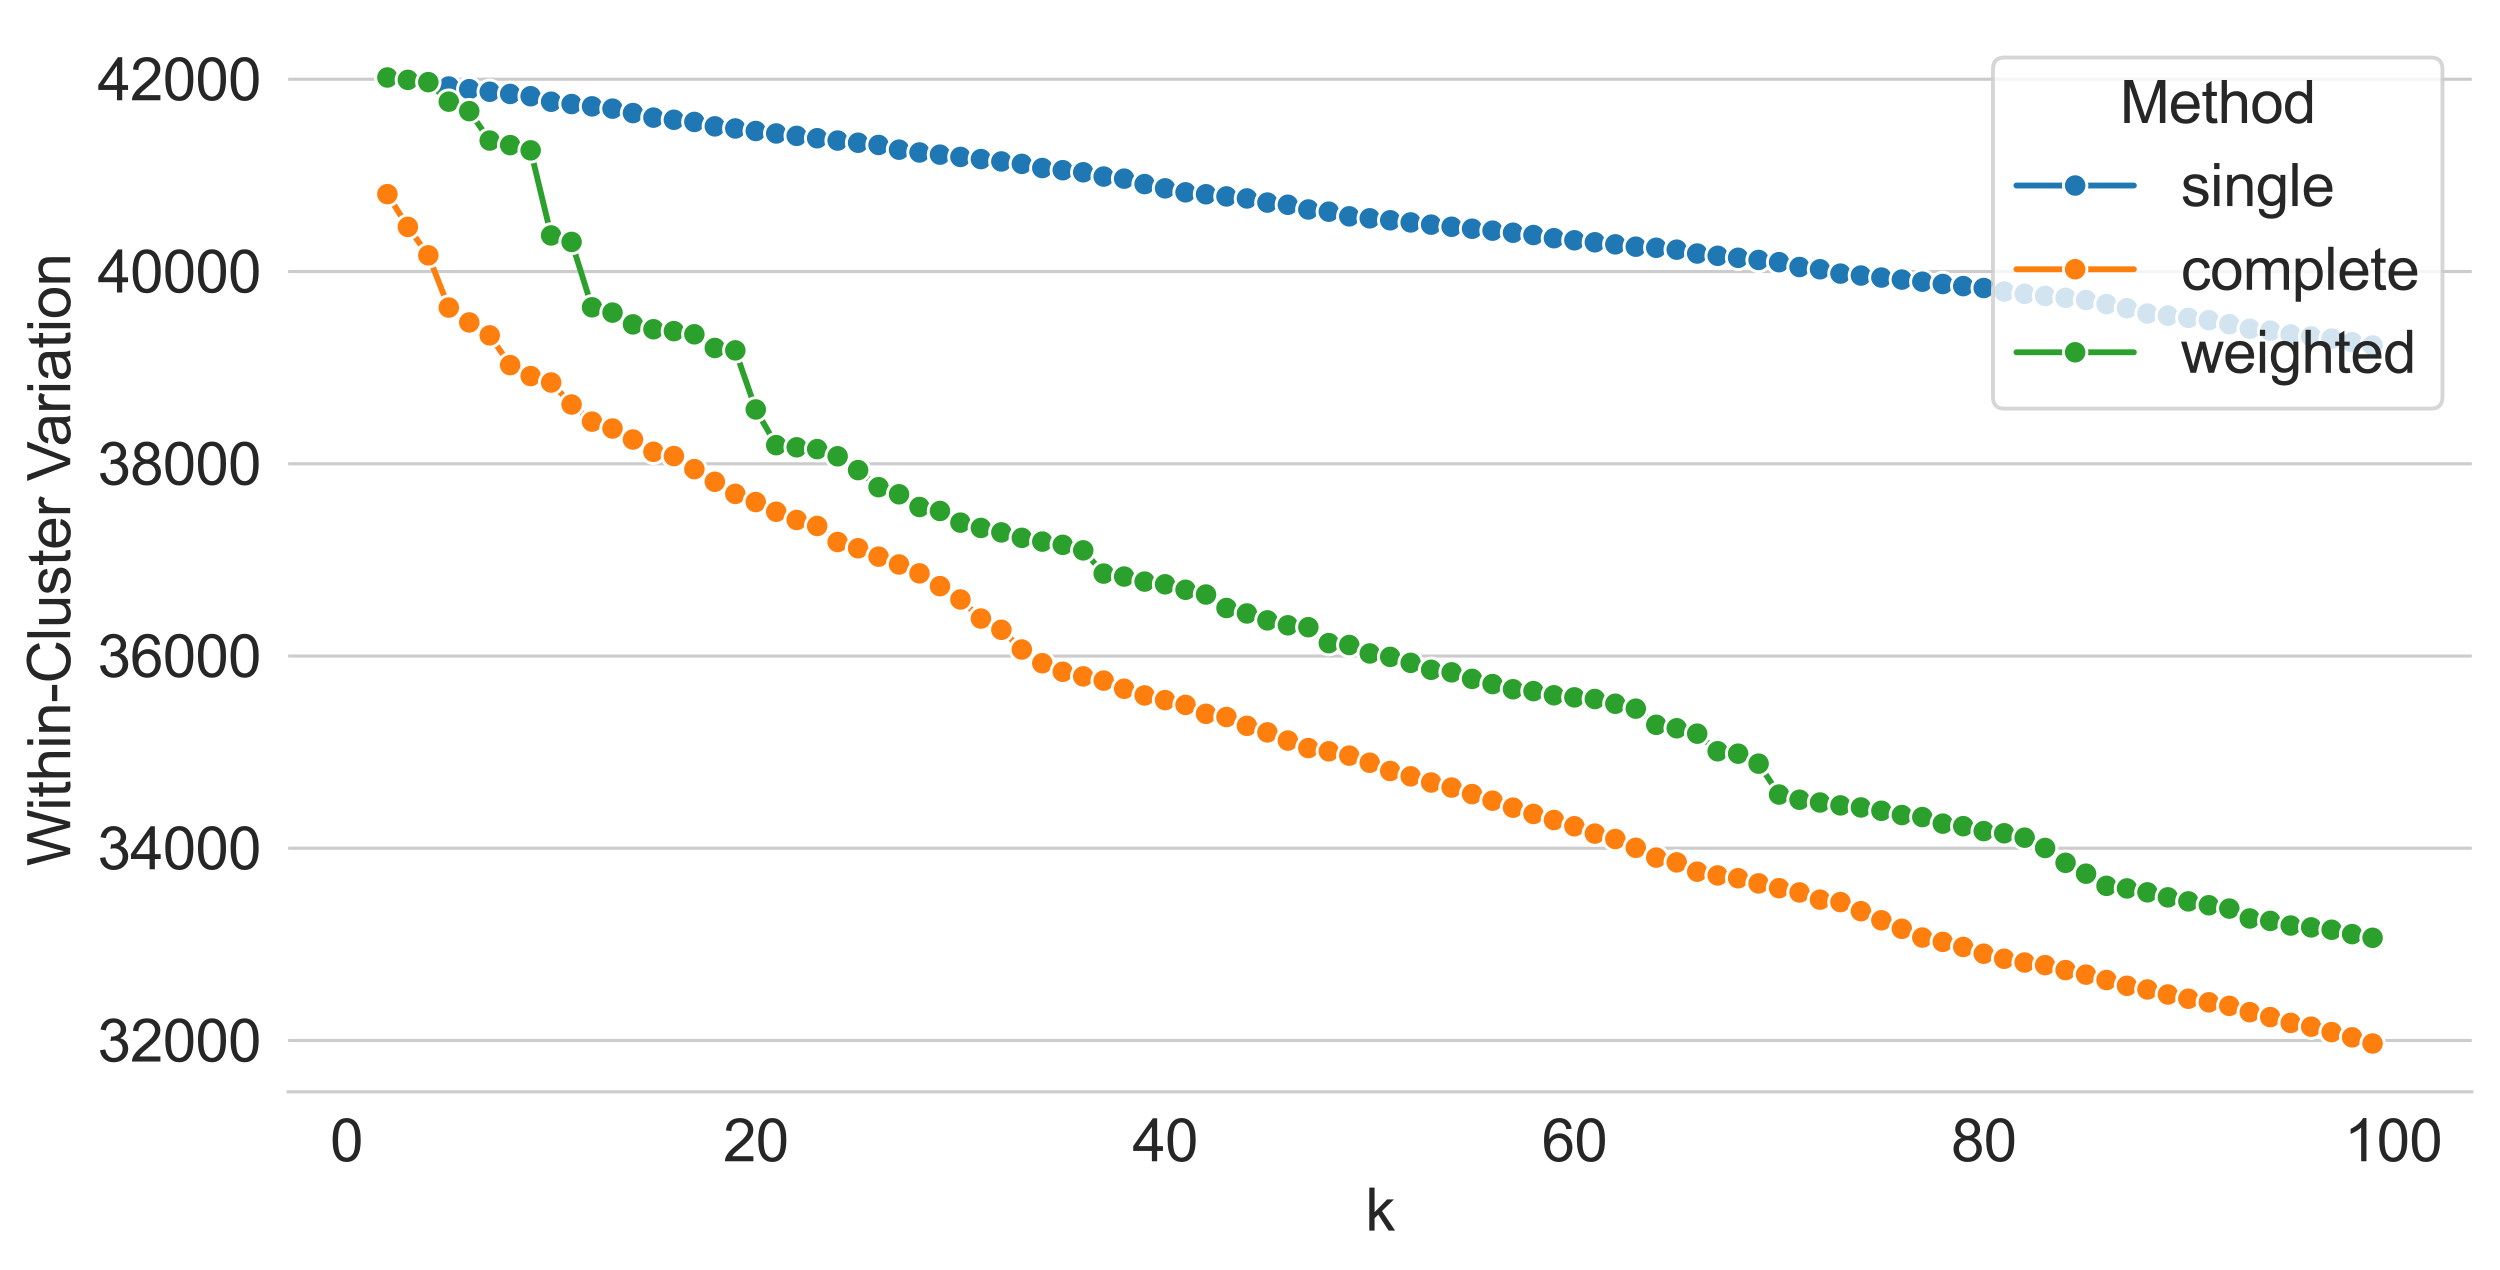 <?xml version="1.0" encoding="utf-8" standalone="no"?>
<!DOCTYPE svg PUBLIC "-//W3C//DTD SVG 1.1//EN"
  "http://www.w3.org/Graphics/SVG/1.1/DTD/svg11.dtd">
<svg height="324.636pt" version="1.1" viewBox="0 0 638.825 324.636" width="638.825pt" xmlns="http://www.w3.org/2000/svg" xmlns:xlink="http://www.w3.org/1999/xlink">
 <defs>
  <style type="text/css">*{stroke-linecap:butt;stroke-linejoin:round;}</style>
 </defs>
 <g id="figure_1">
  <g id="patch_1">
   <path d="M 0 324.636 
L 638.825 324.636 
L 638.825 0 
L 0 0 
z
" style="fill:#ffffff;"/>
  </g>
  <g id="axes_1">
   <g id="patch_2">
    <path d="M 73.625 279 
L 631.625 279 
L 631.625 7.2 
L 73.625 7.2 
z
" style="fill:#ffffff;"/>
   </g>
   <g id="matplotlib.axis_1">
    <g id="xtick_1">
     <g id="text_1">
      <!-- 0 -->
      <g style="fill:#262626;" transform="translate(84.359 296.737)scale(0.15 -0.15)">
       <defs>
        <path d="M 266 2259 
Q 266 3072 433 3567 
Q 600 4063 929 4331 
Q 1259 4600 1759 4600 
Q 2128 4600 2406 4451 
Q 2684 4303 2865 4023 
Q 3047 3744 3150 3342 
Q 3253 2941 3253 2259 
Q 3253 1453 3087 958 
Q 2922 463 2592 192 
Q 2263 -78 1759 -78 
Q 1097 -78 719 397 
Q 266 969 266 2259 
z
M 844 2259 
Q 844 1131 1108 757 
Q 1372 384 1759 384 
Q 2147 384 2411 759 
Q 2675 1134 2675 2259 
Q 2675 3391 2411 3762 
Q 2147 4134 1753 4134 
Q 1366 4134 1134 3806 
Q 844 3388 844 2259 
z
" id="ArialMT-30" transform="scale(0.016)"/>
       </defs>
       <use xlink:href="#ArialMT-30"/>
      </g>
     </g>
    </g>
    <g id="xtick_2">
     <g id="text_2">
      <!-- 20 -->
      <g style="fill:#262626;" transform="translate(184.78 296.737)scale(0.15 -0.15)">
       <defs>
        <path d="M 3222 541 
L 3222 0 
L 194 0 
Q 188 203 259 391 
Q 375 700 629 1000 
Q 884 1300 1366 1694 
Q 2113 2306 2375 2664 
Q 2638 3022 2638 3341 
Q 2638 3675 2398 3904 
Q 2159 4134 1775 4134 
Q 1369 4134 1125 3890 
Q 881 3647 878 3216 
L 300 3275 
Q 359 3922 746 4261 
Q 1134 4600 1788 4600 
Q 2447 4600 2831 4234 
Q 3216 3869 3216 3328 
Q 3216 3053 3103 2787 
Q 2991 2522 2730 2228 
Q 2469 1934 1863 1422 
Q 1356 997 1212 845 
Q 1069 694 975 541 
L 3222 541 
z
" id="ArialMT-32" transform="scale(0.016)"/>
       </defs>
       <use xlink:href="#ArialMT-32"/>
       <use x="55.615" xlink:href="#ArialMT-30"/>
      </g>
     </g>
    </g>
    <g id="xtick_3">
     <g id="text_3">
      <!-- 40 -->
      <g style="fill:#262626;" transform="translate(289.373 296.737)scale(0.15 -0.15)">
       <defs>
        <path d="M 2069 0 
L 2069 1097 
L 81 1097 
L 81 1613 
L 2172 4581 
L 2631 4581 
L 2631 1613 
L 3250 1613 
L 3250 1097 
L 2631 1097 
L 2631 0 
L 2069 0 
z
M 2069 1613 
L 2069 3678 
L 634 1613 
L 2069 1613 
z
" id="ArialMT-34" transform="scale(0.016)"/>
       </defs>
       <use xlink:href="#ArialMT-34"/>
       <use x="55.615" xlink:href="#ArialMT-30"/>
      </g>
     </g>
    </g>
    <g id="xtick_4">
     <g id="text_4">
      <!-- 60 -->
      <g style="fill:#262626;" transform="translate(393.965 296.737)scale(0.15 -0.15)">
       <defs>
        <path d="M 3184 3459 
L 2625 3416 
Q 2550 3747 2413 3897 
Q 2184 4138 1850 4138 
Q 1581 4138 1378 3988 
Q 1113 3794 959 3422 
Q 806 3050 800 2363 
Q 1003 2672 1297 2822 
Q 1591 2972 1913 2972 
Q 2475 2972 2870 2558 
Q 3266 2144 3266 1488 
Q 3266 1056 3080 686 
Q 2894 316 2569 119 
Q 2244 -78 1831 -78 
Q 1128 -78 684 439 
Q 241 956 241 2144 
Q 241 3472 731 4075 
Q 1159 4600 1884 4600 
Q 2425 4600 2770 4297 
Q 3116 3994 3184 3459 
z
M 888 1484 
Q 888 1194 1011 928 
Q 1134 663 1356 523 
Q 1578 384 1822 384 
Q 2178 384 2434 671 
Q 2691 959 2691 1453 
Q 2691 1928 2437 2201 
Q 2184 2475 1800 2475 
Q 1419 2475 1153 2201 
Q 888 1928 888 1484 
z
" id="ArialMT-36" transform="scale(0.016)"/>
       </defs>
       <use xlink:href="#ArialMT-36"/>
       <use x="55.615" xlink:href="#ArialMT-30"/>
      </g>
     </g>
    </g>
    <g id="xtick_5">
     <g id="text_5">
      <!-- 80 -->
      <g style="fill:#262626;" transform="translate(498.557 296.737)scale(0.15 -0.15)">
       <defs>
        <path d="M 1131 2484 
Q 781 2613 612 2850 
Q 444 3088 444 3419 
Q 444 3919 803 4259 
Q 1163 4600 1759 4600 
Q 2359 4600 2725 4251 
Q 3091 3903 3091 3403 
Q 3091 3084 2923 2848 
Q 2756 2613 2416 2484 
Q 2838 2347 3058 2040 
Q 3278 1734 3278 1309 
Q 3278 722 2862 322 
Q 2447 -78 1769 -78 
Q 1091 -78 675 323 
Q 259 725 259 1325 
Q 259 1772 486 2073 
Q 713 2375 1131 2484 
z
M 1019 3438 
Q 1019 3113 1228 2906 
Q 1438 2700 1772 2700 
Q 2097 2700 2305 2904 
Q 2513 3109 2513 3406 
Q 2513 3716 2298 3927 
Q 2084 4138 1766 4138 
Q 1444 4138 1231 3931 
Q 1019 3725 1019 3438 
z
M 838 1322 
Q 838 1081 952 856 
Q 1066 631 1291 507 
Q 1516 384 1775 384 
Q 2178 384 2440 643 
Q 2703 903 2703 1303 
Q 2703 1709 2433 1975 
Q 2163 2241 1756 2241 
Q 1359 2241 1098 1978 
Q 838 1716 838 1322 
z
" id="ArialMT-38" transform="scale(0.016)"/>
       </defs>
       <use xlink:href="#ArialMT-38"/>
       <use x="55.615" xlink:href="#ArialMT-30"/>
      </g>
     </g>
    </g>
    <g id="xtick_6">
     <g id="text_6">
      <!-- 100 -->
      <g style="fill:#262626;" transform="translate(598.979 296.737)scale(0.15 -0.15)">
       <defs>
        <path d="M 2384 0 
L 1822 0 
L 1822 3584 
Q 1619 3391 1289 3197 
Q 959 3003 697 2906 
L 697 3450 
Q 1169 3672 1522 3987 
Q 1875 4303 2022 4600 
L 2384 4600 
L 2384 0 
z
" id="ArialMT-31" transform="scale(0.016)"/>
       </defs>
       <use xlink:href="#ArialMT-31"/>
       <use x="55.615" xlink:href="#ArialMT-30"/>
       <use x="111.23" xlink:href="#ArialMT-30"/>
      </g>
     </g>
    </g>
    <g id="text_7">
     <!-- k -->
     <g style="fill:#262626;" transform="translate(348.875 314.455)scale(0.15 -0.15)">
      <defs>
       <path d="M 425 0 
L 425 4581 
L 988 4581 
L 988 1969 
L 2319 3319 
L 3047 3319 
L 1778 2088 
L 3175 0 
L 2481 0 
L 1384 1697 
L 988 1316 
L 988 0 
L 425 0 
z
" id="ArialMT-6b" transform="scale(0.016)"/>
      </defs>
      <use xlink:href="#ArialMT-6b"/>
     </g>
    </g>
   </g>
   <g id="matplotlib.axis_2">
    <g id="ytick_1">
     <g id="line2d_1">
      <path clip-path="url(#p6e7ec2abeb)" d="M 73.625 265.885 
L 631.625 265.885 
" style="fill:none;stroke:#cccccc;stroke-linecap:round;stroke-width:0.8;"/>
     </g>
     <g id="text_8">
      <!-- 32000 -->
      <g style="fill:#262626;" transform="translate(24.918 271.253)scale(0.15 -0.15)">
       <defs>
        <path d="M 269 1209 
L 831 1284 
Q 928 806 1161 595 
Q 1394 384 1728 384 
Q 2125 384 2398 659 
Q 2672 934 2672 1341 
Q 2672 1728 2419 1979 
Q 2166 2231 1775 2231 
Q 1616 2231 1378 2169 
L 1441 2663 
Q 1497 2656 1531 2656 
Q 1891 2656 2178 2843 
Q 2466 3031 2466 3422 
Q 2466 3731 2256 3934 
Q 2047 4138 1716 4138 
Q 1388 4138 1169 3931 
Q 950 3725 888 3313 
L 325 3413 
Q 428 3978 793 4289 
Q 1159 4600 1703 4600 
Q 2078 4600 2393 4439 
Q 2709 4278 2876 4000 
Q 3044 3722 3044 3409 
Q 3044 3113 2884 2869 
Q 2725 2625 2413 2481 
Q 2819 2388 3044 2092 
Q 3269 1797 3269 1353 
Q 3269 753 2831 336 
Q 2394 -81 1725 -81 
Q 1122 -81 723 278 
Q 325 638 269 1209 
z
" id="ArialMT-33" transform="scale(0.016)"/>
       </defs>
       <use xlink:href="#ArialMT-33"/>
       <use x="55.615" xlink:href="#ArialMT-32"/>
       <use x="111.23" xlink:href="#ArialMT-30"/>
       <use x="166.846" xlink:href="#ArialMT-30"/>
       <use x="222.461" xlink:href="#ArialMT-30"/>
      </g>
     </g>
    </g>
    <g id="ytick_2">
     <g id="line2d_2">
      <path clip-path="url(#p6e7ec2abeb)" d="M 73.625 216.757 
L 631.625 216.757 
" style="fill:none;stroke:#cccccc;stroke-linecap:round;stroke-width:0.8;"/>
     </g>
     <g id="text_9">
      <!-- 34000 -->
      <g style="fill:#262626;" transform="translate(24.918 222.125)scale(0.15 -0.15)">
       <use xlink:href="#ArialMT-33"/>
       <use x="55.615" xlink:href="#ArialMT-34"/>
       <use x="111.23" xlink:href="#ArialMT-30"/>
       <use x="166.846" xlink:href="#ArialMT-30"/>
       <use x="222.461" xlink:href="#ArialMT-30"/>
      </g>
     </g>
    </g>
    <g id="ytick_3">
     <g id="line2d_3">
      <path clip-path="url(#p6e7ec2abeb)" d="M 73.625 167.629 
L 631.625 167.629 
" style="fill:none;stroke:#cccccc;stroke-linecap:round;stroke-width:0.8;"/>
     </g>
     <g id="text_10">
      <!-- 36000 -->
      <g style="fill:#262626;" transform="translate(24.918 172.997)scale(0.15 -0.15)">
       <use xlink:href="#ArialMT-33"/>
       <use x="55.615" xlink:href="#ArialMT-36"/>
       <use x="111.23" xlink:href="#ArialMT-30"/>
       <use x="166.846" xlink:href="#ArialMT-30"/>
       <use x="222.461" xlink:href="#ArialMT-30"/>
      </g>
     </g>
    </g>
    <g id="ytick_4">
     <g id="line2d_4">
      <path clip-path="url(#p6e7ec2abeb)" d="M 73.625 118.501 
L 631.625 118.501 
" style="fill:none;stroke:#cccccc;stroke-linecap:round;stroke-width:0.8;"/>
     </g>
     <g id="text_11">
      <!-- 38000 -->
      <g style="fill:#262626;" transform="translate(24.918 123.869)scale(0.15 -0.15)">
       <use xlink:href="#ArialMT-33"/>
       <use x="55.615" xlink:href="#ArialMT-38"/>
       <use x="111.23" xlink:href="#ArialMT-30"/>
       <use x="166.846" xlink:href="#ArialMT-30"/>
       <use x="222.461" xlink:href="#ArialMT-30"/>
      </g>
     </g>
    </g>
    <g id="ytick_5">
     <g id="line2d_5">
      <path clip-path="url(#p6e7ec2abeb)" d="M 73.625 69.373 
L 631.625 69.373 
" style="fill:none;stroke:#cccccc;stroke-linecap:round;stroke-width:0.8;"/>
     </g>
     <g id="text_12">
      <!-- 40000 -->
      <g style="fill:#262626;" transform="translate(24.918 74.741)scale(0.15 -0.15)">
       <use xlink:href="#ArialMT-34"/>
       <use x="55.615" xlink:href="#ArialMT-30"/>
       <use x="111.23" xlink:href="#ArialMT-30"/>
       <use x="166.846" xlink:href="#ArialMT-30"/>
       <use x="222.461" xlink:href="#ArialMT-30"/>
      </g>
     </g>
    </g>
    <g id="ytick_6">
     <g id="line2d_6">
      <path clip-path="url(#p6e7ec2abeb)" d="M 73.625 20.245 
L 631.625 20.245 
" style="fill:none;stroke:#cccccc;stroke-linecap:round;stroke-width:0.8;"/>
     </g>
     <g id="text_13">
      <!-- 42000 -->
      <g style="fill:#262626;" transform="translate(24.918 25.613)scale(0.15 -0.15)">
       <use xlink:href="#ArialMT-34"/>
       <use x="55.615" xlink:href="#ArialMT-32"/>
       <use x="111.23" xlink:href="#ArialMT-30"/>
       <use x="166.846" xlink:href="#ArialMT-30"/>
       <use x="222.461" xlink:href="#ArialMT-30"/>
      </g>
     </g>
    </g>
    <g id="text_14">
     <!-- Within-Cluster Variation -->
     <g style="fill:#262626;" transform="translate(17.937 221.319)rotate(-90)scale(0.15 -0.15)">
      <defs>
       <path d="M 1294 0 
L 78 4581 
L 700 4581 
L 1397 1578 
Q 1509 1106 1591 641 
Q 1766 1375 1797 1488 
L 2669 4581 
L 3400 4581 
L 4056 2263 
Q 4303 1400 4413 641 
Q 4500 1075 4641 1638 
L 5359 4581 
L 5969 4581 
L 4713 0 
L 4128 0 
L 3163 3491 
Q 3041 3928 3019 4028 
Q 2947 3713 2884 3491 
L 1913 0 
L 1294 0 
z
" id="ArialMT-57" transform="scale(0.016)"/>
       <path d="M 425 3934 
L 425 4581 
L 988 4581 
L 988 3934 
L 425 3934 
z
M 425 0 
L 425 3319 
L 988 3319 
L 988 0 
L 425 0 
z
" id="ArialMT-69" transform="scale(0.016)"/>
       <path d="M 1650 503 
L 1731 6 
Q 1494 -44 1306 -44 
Q 1000 -44 831 53 
Q 663 150 594 308 
Q 525 466 525 972 
L 525 2881 
L 113 2881 
L 113 3319 
L 525 3319 
L 525 4141 
L 1084 4478 
L 1084 3319 
L 1650 3319 
L 1650 2881 
L 1084 2881 
L 1084 941 
Q 1084 700 1114 631 
Q 1144 563 1211 522 
Q 1278 481 1403 481 
Q 1497 481 1650 503 
z
" id="ArialMT-74" transform="scale(0.016)"/>
       <path d="M 422 0 
L 422 4581 
L 984 4581 
L 984 2938 
Q 1378 3394 1978 3394 
Q 2347 3394 2619 3248 
Q 2891 3103 3008 2847 
Q 3125 2591 3125 2103 
L 3125 0 
L 2563 0 
L 2563 2103 
Q 2563 2525 2380 2717 
Q 2197 2909 1863 2909 
Q 1613 2909 1392 2779 
Q 1172 2650 1078 2428 
Q 984 2206 984 1816 
L 984 0 
L 422 0 
z
" id="ArialMT-68" transform="scale(0.016)"/>
       <path d="M 422 0 
L 422 3319 
L 928 3319 
L 928 2847 
Q 1294 3394 1984 3394 
Q 2284 3394 2536 3286 
Q 2788 3178 2913 3003 
Q 3038 2828 3088 2588 
Q 3119 2431 3119 2041 
L 3119 0 
L 2556 0 
L 2556 2019 
Q 2556 2363 2490 2533 
Q 2425 2703 2258 2804 
Q 2091 2906 1866 2906 
Q 1506 2906 1245 2678 
Q 984 2450 984 1813 
L 984 0 
L 422 0 
z
" id="ArialMT-6e" transform="scale(0.016)"/>
       <path d="M 203 1375 
L 203 1941 
L 1931 1941 
L 1931 1375 
L 203 1375 
z
" id="ArialMT-2d" transform="scale(0.016)"/>
       <path d="M 3763 1606 
L 4369 1453 
Q 4178 706 3683 314 
Q 3188 -78 2472 -78 
Q 1731 -78 1267 223 
Q 803 525 561 1097 
Q 319 1669 319 2325 
Q 319 3041 592 3573 
Q 866 4106 1370 4382 
Q 1875 4659 2481 4659 
Q 3169 4659 3637 4309 
Q 4106 3959 4291 3325 
L 3694 3184 
Q 3534 3684 3231 3912 
Q 2928 4141 2469 4141 
Q 1941 4141 1586 3887 
Q 1231 3634 1087 3207 
Q 944 2781 944 2328 
Q 944 1744 1114 1308 
Q 1284 872 1643 656 
Q 2003 441 2422 441 
Q 2931 441 3284 734 
Q 3638 1028 3763 1606 
z
" id="ArialMT-43" transform="scale(0.016)"/>
       <path d="M 409 0 
L 409 4581 
L 972 4581 
L 972 0 
L 409 0 
z
" id="ArialMT-6c" transform="scale(0.016)"/>
       <path d="M 2597 0 
L 2597 488 
Q 2209 -75 1544 -75 
Q 1250 -75 995 37 
Q 741 150 617 320 
Q 494 491 444 738 
Q 409 903 409 1263 
L 409 3319 
L 972 3319 
L 972 1478 
Q 972 1038 1006 884 
Q 1059 663 1231 536 
Q 1403 409 1656 409 
Q 1909 409 2131 539 
Q 2353 669 2445 892 
Q 2538 1116 2538 1541 
L 2538 3319 
L 3100 3319 
L 3100 0 
L 2597 0 
z
" id="ArialMT-75" transform="scale(0.016)"/>
       <path d="M 197 991 
L 753 1078 
Q 800 744 1014 566 
Q 1228 388 1613 388 
Q 2000 388 2187 545 
Q 2375 703 2375 916 
Q 2375 1106 2209 1216 
Q 2094 1291 1634 1406 
Q 1016 1563 777 1677 
Q 538 1791 414 1992 
Q 291 2194 291 2438 
Q 291 2659 392 2848 
Q 494 3038 669 3163 
Q 800 3259 1026 3326 
Q 1253 3394 1513 3394 
Q 1903 3394 2198 3281 
Q 2494 3169 2634 2976 
Q 2775 2784 2828 2463 
L 2278 2388 
Q 2241 2644 2061 2787 
Q 1881 2931 1553 2931 
Q 1166 2931 1000 2803 
Q 834 2675 834 2503 
Q 834 2394 903 2306 
Q 972 2216 1119 2156 
Q 1203 2125 1616 2013 
Q 2213 1853 2448 1751 
Q 2684 1650 2818 1456 
Q 2953 1263 2953 975 
Q 2953 694 2789 445 
Q 2625 197 2315 61 
Q 2006 -75 1616 -75 
Q 969 -75 630 194 
Q 291 463 197 991 
z
" id="ArialMT-73" transform="scale(0.016)"/>
       <path d="M 2694 1069 
L 3275 997 
Q 3138 488 2766 206 
Q 2394 -75 1816 -75 
Q 1088 -75 661 373 
Q 234 822 234 1631 
Q 234 2469 665 2931 
Q 1097 3394 1784 3394 
Q 2450 3394 2872 2941 
Q 3294 2488 3294 1666 
Q 3294 1616 3291 1516 
L 816 1516 
Q 847 969 1125 678 
Q 1403 388 1819 388 
Q 2128 388 2347 550 
Q 2566 713 2694 1069 
z
M 847 1978 
L 2700 1978 
Q 2663 2397 2488 2606 
Q 2219 2931 1791 2931 
Q 1403 2931 1139 2672 
Q 875 2413 847 1978 
z
" id="ArialMT-65" transform="scale(0.016)"/>
       <path d="M 416 0 
L 416 3319 
L 922 3319 
L 922 2816 
Q 1116 3169 1280 3281 
Q 1444 3394 1641 3394 
Q 1925 3394 2219 3213 
L 2025 2691 
Q 1819 2813 1613 2813 
Q 1428 2813 1281 2702 
Q 1134 2591 1072 2394 
Q 978 2094 978 1738 
L 978 0 
L 416 0 
z
" id="ArialMT-72" transform="scale(0.016)"/>
       <path id="ArialMT-20" transform="scale(0.016)"/>
       <path d="M 1803 0 
L 28 4581 
L 684 4581 
L 1875 1253 
Q 2019 853 2116 503 
Q 2222 878 2363 1253 
L 3600 4581 
L 4219 4581 
L 2425 0 
L 1803 0 
z
" id="ArialMT-56" transform="scale(0.016)"/>
       <path d="M 2588 409 
Q 2275 144 1986 34 
Q 1697 -75 1366 -75 
Q 819 -75 525 192 
Q 231 459 231 875 
Q 231 1119 342 1320 
Q 453 1522 633 1644 
Q 813 1766 1038 1828 
Q 1203 1872 1538 1913 
Q 2219 1994 2541 2106 
Q 2544 2222 2544 2253 
Q 2544 2597 2384 2738 
Q 2169 2928 1744 2928 
Q 1347 2928 1158 2789 
Q 969 2650 878 2297 
L 328 2372 
Q 403 2725 575 2942 
Q 747 3159 1072 3276 
Q 1397 3394 1825 3394 
Q 2250 3394 2515 3294 
Q 2781 3194 2906 3042 
Q 3031 2891 3081 2659 
Q 3109 2516 3109 2141 
L 3109 1391 
Q 3109 606 3145 398 
Q 3181 191 3288 0 
L 2700 0 
Q 2613 175 2588 409 
z
M 2541 1666 
Q 2234 1541 1622 1453 
Q 1275 1403 1131 1340 
Q 988 1278 909 1158 
Q 831 1038 831 891 
Q 831 666 1001 516 
Q 1172 366 1500 366 
Q 1825 366 2078 508 
Q 2331 650 2450 897 
Q 2541 1088 2541 1459 
L 2541 1666 
z
" id="ArialMT-61" transform="scale(0.016)"/>
       <path d="M 213 1659 
Q 213 2581 725 3025 
Q 1153 3394 1769 3394 
Q 2453 3394 2887 2945 
Q 3322 2497 3322 1706 
Q 3322 1066 3130 698 
Q 2938 331 2570 128 
Q 2203 -75 1769 -75 
Q 1072 -75 642 372 
Q 213 819 213 1659 
z
M 791 1659 
Q 791 1022 1069 705 
Q 1347 388 1769 388 
Q 2188 388 2466 706 
Q 2744 1025 2744 1678 
Q 2744 2294 2464 2611 
Q 2184 2928 1769 2928 
Q 1347 2928 1069 2612 
Q 791 2297 791 1659 
z
" id="ArialMT-6f" transform="scale(0.016)"/>
      </defs>
      <use xlink:href="#ArialMT-57"/>
      <use x="94.385" xlink:href="#ArialMT-69"/>
      <use x="116.602" xlink:href="#ArialMT-74"/>
      <use x="144.385" xlink:href="#ArialMT-68"/>
      <use x="200" xlink:href="#ArialMT-69"/>
      <use x="222.217" xlink:href="#ArialMT-6e"/>
      <use x="277.832" xlink:href="#ArialMT-2d"/>
      <use x="311.133" xlink:href="#ArialMT-43"/>
      <use x="383.35" xlink:href="#ArialMT-6c"/>
      <use x="405.566" xlink:href="#ArialMT-75"/>
      <use x="461.182" xlink:href="#ArialMT-73"/>
      <use x="511.182" xlink:href="#ArialMT-74"/>
      <use x="538.965" xlink:href="#ArialMT-65"/>
      <use x="594.58" xlink:href="#ArialMT-72"/>
      <use x="627.881" xlink:href="#ArialMT-20"/>
      <use x="655.664" xlink:href="#ArialMT-56"/>
      <use x="714.988" xlink:href="#ArialMT-61"/>
      <use x="770.604" xlink:href="#ArialMT-72"/>
      <use x="803.904" xlink:href="#ArialMT-69"/>
      <use x="826.121" xlink:href="#ArialMT-61"/>
      <use x="881.736" xlink:href="#ArialMT-74"/>
      <use x="909.52" xlink:href="#ArialMT-69"/>
      <use x="931.736" xlink:href="#ArialMT-6f"/>
      <use x="987.352" xlink:href="#ArialMT-6e"/>
     </g>
    </g>
   </g>
   <g id="line2d_7">
    <path clip-path="url(#p6e7ec2abeb)" d="M 98.989 19.555 
L 104.218 20.191 
L 109.448 20.862 
L 114.677 22.105 
L 119.907 22.785 
L 125.137 23.446 
L 130.366 24.006 
L 135.596 24.588 
L 140.826 25.998 
L 146.055 26.583 
L 151.285 27.175 
L 156.514 27.761 
L 161.744 28.893 
L 166.974 30.057 
L 172.203 30.605 
L 177.433 31.158 
L 182.662 32.289 
L 187.892 32.827 
L 193.122 33.475 
L 198.351 34.104 
L 203.581 34.719 
L 208.811 35.322 
L 214.04 35.917 
L 219.27 36.475 
L 224.499 37.04 
L 229.729 38.246 
L 234.959 38.962 
L 240.188 39.516 
L 245.418 40.099 
L 250.647 40.652 
L 255.877 41.257 
L 261.107 41.875 
L 266.336 42.938 
L 271.566 43.492 
L 276.796 44.023 
L 282.025 45.114 
L 287.255 45.651 
L 292.484 47.043 
L 297.714 48.129 
L 302.944 49.145 
L 308.173 49.64 
L 313.403 50.192 
L 318.632 50.708 
L 323.862 51.765 
L 329.092 52.322 
L 334.321 53.53 
L 339.551 54.09 
L 344.781 55.28 
L 350.01 55.788 
L 355.24 56.288 
L 360.469 56.833 
L 365.699 57.406 
L 370.929 57.944 
L 376.158 58.448 
L 381.388 58.941 
L 386.618 59.471 
L 391.847 60.057 
L 397.077 60.867 
L 402.306 61.399 
L 407.536 61.91 
L 412.766 62.439 
L 417.995 63.038 
L 423.225 63.316 
L 428.454 63.8 
L 433.684 64.784 
L 438.914 65.366 
L 444.143 65.876 
L 449.373 66.426 
L 454.603 66.993 
L 459.832 68.231 
L 465.062 68.806 
L 470.291 69.918 
L 475.521 70.411 
L 480.751 70.926 
L 485.98 71.443 
L 491.21 71.984 
L 496.439 72.574 
L 501.669 73.108 
L 506.899 73.6 
L 512.128 74.498 
L 517.358 75.094 
L 522.588 75.616 
L 527.817 76.098 
L 533.047 76.659 
L 538.276 77.702 
L 543.506 78.761 
L 548.736 80.119 
L 553.965 80.644 
L 559.195 81.219 
L 564.424 81.817 
L 569.654 82.835 
L 574.884 84.019 
L 580.113 84.503 
L 585.343 85.464 
L 590.573 85.958 
L 595.802 86.51 
L 601.032 87.453 
L 606.261 88.265 
" style="fill:none;stroke:#1f77b4;stroke-linecap:round;stroke-width:1.5;"/>
    <defs>
     <path d="M 0 3 
C 0.796 3 1.559 2.684 2.121 2.121 
C 2.684 1.559 3 0.796 3 0 
C 3 -0.796 2.684 -1.559 2.121 -2.121 
C 1.559 -2.684 0.796 -3 0 -3 
C -0.796 -3 -1.559 -2.684 -2.121 -2.121 
C -2.684 -1.559 -3 -0.796 -3 0 
C -3 0.796 -2.684 1.559 -2.121 2.121 
C -1.559 2.684 -0.796 3 0 3 
z
" id="mc498c28e71" style="stroke:#ffffff;stroke-width:0.75;"/>
    </defs>
    <g clip-path="url(#p6e7ec2abeb)">
     <use style="fill:#1f77b4;stroke:#ffffff;stroke-width:0.75;" x="98.989" xlink:href="#mc498c28e71" y="19.555"/>
     <use style="fill:#1f77b4;stroke:#ffffff;stroke-width:0.75;" x="104.218" xlink:href="#mc498c28e71" y="20.191"/>
     <use style="fill:#1f77b4;stroke:#ffffff;stroke-width:0.75;" x="109.448" xlink:href="#mc498c28e71" y="20.862"/>
     <use style="fill:#1f77b4;stroke:#ffffff;stroke-width:0.75;" x="114.677" xlink:href="#mc498c28e71" y="22.105"/>
     <use style="fill:#1f77b4;stroke:#ffffff;stroke-width:0.75;" x="119.907" xlink:href="#mc498c28e71" y="22.785"/>
     <use style="fill:#1f77b4;stroke:#ffffff;stroke-width:0.75;" x="125.137" xlink:href="#mc498c28e71" y="23.446"/>
     <use style="fill:#1f77b4;stroke:#ffffff;stroke-width:0.75;" x="130.366" xlink:href="#mc498c28e71" y="24.006"/>
     <use style="fill:#1f77b4;stroke:#ffffff;stroke-width:0.75;" x="135.596" xlink:href="#mc498c28e71" y="24.588"/>
     <use style="fill:#1f77b4;stroke:#ffffff;stroke-width:0.75;" x="140.826" xlink:href="#mc498c28e71" y="25.998"/>
     <use style="fill:#1f77b4;stroke:#ffffff;stroke-width:0.75;" x="146.055" xlink:href="#mc498c28e71" y="26.583"/>
     <use style="fill:#1f77b4;stroke:#ffffff;stroke-width:0.75;" x="151.285" xlink:href="#mc498c28e71" y="27.175"/>
     <use style="fill:#1f77b4;stroke:#ffffff;stroke-width:0.75;" x="156.514" xlink:href="#mc498c28e71" y="27.761"/>
     <use style="fill:#1f77b4;stroke:#ffffff;stroke-width:0.75;" x="161.744" xlink:href="#mc498c28e71" y="28.893"/>
     <use style="fill:#1f77b4;stroke:#ffffff;stroke-width:0.75;" x="166.974" xlink:href="#mc498c28e71" y="30.057"/>
     <use style="fill:#1f77b4;stroke:#ffffff;stroke-width:0.75;" x="172.203" xlink:href="#mc498c28e71" y="30.605"/>
     <use style="fill:#1f77b4;stroke:#ffffff;stroke-width:0.75;" x="177.433" xlink:href="#mc498c28e71" y="31.158"/>
     <use style="fill:#1f77b4;stroke:#ffffff;stroke-width:0.75;" x="182.662" xlink:href="#mc498c28e71" y="32.289"/>
     <use style="fill:#1f77b4;stroke:#ffffff;stroke-width:0.75;" x="187.892" xlink:href="#mc498c28e71" y="32.827"/>
     <use style="fill:#1f77b4;stroke:#ffffff;stroke-width:0.75;" x="193.122" xlink:href="#mc498c28e71" y="33.475"/>
     <use style="fill:#1f77b4;stroke:#ffffff;stroke-width:0.75;" x="198.351" xlink:href="#mc498c28e71" y="34.104"/>
     <use style="fill:#1f77b4;stroke:#ffffff;stroke-width:0.75;" x="203.581" xlink:href="#mc498c28e71" y="34.719"/>
     <use style="fill:#1f77b4;stroke:#ffffff;stroke-width:0.75;" x="208.811" xlink:href="#mc498c28e71" y="35.322"/>
     <use style="fill:#1f77b4;stroke:#ffffff;stroke-width:0.75;" x="214.04" xlink:href="#mc498c28e71" y="35.917"/>
     <use style="fill:#1f77b4;stroke:#ffffff;stroke-width:0.75;" x="219.27" xlink:href="#mc498c28e71" y="36.475"/>
     <use style="fill:#1f77b4;stroke:#ffffff;stroke-width:0.75;" x="224.499" xlink:href="#mc498c28e71" y="37.04"/>
     <use style="fill:#1f77b4;stroke:#ffffff;stroke-width:0.75;" x="229.729" xlink:href="#mc498c28e71" y="38.246"/>
     <use style="fill:#1f77b4;stroke:#ffffff;stroke-width:0.75;" x="234.959" xlink:href="#mc498c28e71" y="38.962"/>
     <use style="fill:#1f77b4;stroke:#ffffff;stroke-width:0.75;" x="240.188" xlink:href="#mc498c28e71" y="39.516"/>
     <use style="fill:#1f77b4;stroke:#ffffff;stroke-width:0.75;" x="245.418" xlink:href="#mc498c28e71" y="40.099"/>
     <use style="fill:#1f77b4;stroke:#ffffff;stroke-width:0.75;" x="250.647" xlink:href="#mc498c28e71" y="40.652"/>
     <use style="fill:#1f77b4;stroke:#ffffff;stroke-width:0.75;" x="255.877" xlink:href="#mc498c28e71" y="41.257"/>
     <use style="fill:#1f77b4;stroke:#ffffff;stroke-width:0.75;" x="261.107" xlink:href="#mc498c28e71" y="41.875"/>
     <use style="fill:#1f77b4;stroke:#ffffff;stroke-width:0.75;" x="266.336" xlink:href="#mc498c28e71" y="42.938"/>
     <use style="fill:#1f77b4;stroke:#ffffff;stroke-width:0.75;" x="271.566" xlink:href="#mc498c28e71" y="43.492"/>
     <use style="fill:#1f77b4;stroke:#ffffff;stroke-width:0.75;" x="276.796" xlink:href="#mc498c28e71" y="44.023"/>
     <use style="fill:#1f77b4;stroke:#ffffff;stroke-width:0.75;" x="282.025" xlink:href="#mc498c28e71" y="45.114"/>
     <use style="fill:#1f77b4;stroke:#ffffff;stroke-width:0.75;" x="287.255" xlink:href="#mc498c28e71" y="45.651"/>
     <use style="fill:#1f77b4;stroke:#ffffff;stroke-width:0.75;" x="292.484" xlink:href="#mc498c28e71" y="47.043"/>
     <use style="fill:#1f77b4;stroke:#ffffff;stroke-width:0.75;" x="297.714" xlink:href="#mc498c28e71" y="48.129"/>
     <use style="fill:#1f77b4;stroke:#ffffff;stroke-width:0.75;" x="302.944" xlink:href="#mc498c28e71" y="49.145"/>
     <use style="fill:#1f77b4;stroke:#ffffff;stroke-width:0.75;" x="308.173" xlink:href="#mc498c28e71" y="49.64"/>
     <use style="fill:#1f77b4;stroke:#ffffff;stroke-width:0.75;" x="313.403" xlink:href="#mc498c28e71" y="50.192"/>
     <use style="fill:#1f77b4;stroke:#ffffff;stroke-width:0.75;" x="318.632" xlink:href="#mc498c28e71" y="50.708"/>
     <use style="fill:#1f77b4;stroke:#ffffff;stroke-width:0.75;" x="323.862" xlink:href="#mc498c28e71" y="51.765"/>
     <use style="fill:#1f77b4;stroke:#ffffff;stroke-width:0.75;" x="329.092" xlink:href="#mc498c28e71" y="52.322"/>
     <use style="fill:#1f77b4;stroke:#ffffff;stroke-width:0.75;" x="334.321" xlink:href="#mc498c28e71" y="53.53"/>
     <use style="fill:#1f77b4;stroke:#ffffff;stroke-width:0.75;" x="339.551" xlink:href="#mc498c28e71" y="54.09"/>
     <use style="fill:#1f77b4;stroke:#ffffff;stroke-width:0.75;" x="344.781" xlink:href="#mc498c28e71" y="55.28"/>
     <use style="fill:#1f77b4;stroke:#ffffff;stroke-width:0.75;" x="350.01" xlink:href="#mc498c28e71" y="55.788"/>
     <use style="fill:#1f77b4;stroke:#ffffff;stroke-width:0.75;" x="355.24" xlink:href="#mc498c28e71" y="56.288"/>
     <use style="fill:#1f77b4;stroke:#ffffff;stroke-width:0.75;" x="360.469" xlink:href="#mc498c28e71" y="56.833"/>
     <use style="fill:#1f77b4;stroke:#ffffff;stroke-width:0.75;" x="365.699" xlink:href="#mc498c28e71" y="57.406"/>
     <use style="fill:#1f77b4;stroke:#ffffff;stroke-width:0.75;" x="370.929" xlink:href="#mc498c28e71" y="57.944"/>
     <use style="fill:#1f77b4;stroke:#ffffff;stroke-width:0.75;" x="376.158" xlink:href="#mc498c28e71" y="58.448"/>
     <use style="fill:#1f77b4;stroke:#ffffff;stroke-width:0.75;" x="381.388" xlink:href="#mc498c28e71" y="58.941"/>
     <use style="fill:#1f77b4;stroke:#ffffff;stroke-width:0.75;" x="386.618" xlink:href="#mc498c28e71" y="59.471"/>
     <use style="fill:#1f77b4;stroke:#ffffff;stroke-width:0.75;" x="391.847" xlink:href="#mc498c28e71" y="60.057"/>
     <use style="fill:#1f77b4;stroke:#ffffff;stroke-width:0.75;" x="397.077" xlink:href="#mc498c28e71" y="60.867"/>
     <use style="fill:#1f77b4;stroke:#ffffff;stroke-width:0.75;" x="402.306" xlink:href="#mc498c28e71" y="61.399"/>
     <use style="fill:#1f77b4;stroke:#ffffff;stroke-width:0.75;" x="407.536" xlink:href="#mc498c28e71" y="61.91"/>
     <use style="fill:#1f77b4;stroke:#ffffff;stroke-width:0.75;" x="412.766" xlink:href="#mc498c28e71" y="62.439"/>
     <use style="fill:#1f77b4;stroke:#ffffff;stroke-width:0.75;" x="417.995" xlink:href="#mc498c28e71" y="63.038"/>
     <use style="fill:#1f77b4;stroke:#ffffff;stroke-width:0.75;" x="423.225" xlink:href="#mc498c28e71" y="63.316"/>
     <use style="fill:#1f77b4;stroke:#ffffff;stroke-width:0.75;" x="428.454" xlink:href="#mc498c28e71" y="63.8"/>
     <use style="fill:#1f77b4;stroke:#ffffff;stroke-width:0.75;" x="433.684" xlink:href="#mc498c28e71" y="64.784"/>
     <use style="fill:#1f77b4;stroke:#ffffff;stroke-width:0.75;" x="438.914" xlink:href="#mc498c28e71" y="65.366"/>
     <use style="fill:#1f77b4;stroke:#ffffff;stroke-width:0.75;" x="444.143" xlink:href="#mc498c28e71" y="65.876"/>
     <use style="fill:#1f77b4;stroke:#ffffff;stroke-width:0.75;" x="449.373" xlink:href="#mc498c28e71" y="66.426"/>
     <use style="fill:#1f77b4;stroke:#ffffff;stroke-width:0.75;" x="454.603" xlink:href="#mc498c28e71" y="66.993"/>
     <use style="fill:#1f77b4;stroke:#ffffff;stroke-width:0.75;" x="459.832" xlink:href="#mc498c28e71" y="68.231"/>
     <use style="fill:#1f77b4;stroke:#ffffff;stroke-width:0.75;" x="465.062" xlink:href="#mc498c28e71" y="68.806"/>
     <use style="fill:#1f77b4;stroke:#ffffff;stroke-width:0.75;" x="470.291" xlink:href="#mc498c28e71" y="69.918"/>
     <use style="fill:#1f77b4;stroke:#ffffff;stroke-width:0.75;" x="475.521" xlink:href="#mc498c28e71" y="70.411"/>
     <use style="fill:#1f77b4;stroke:#ffffff;stroke-width:0.75;" x="480.751" xlink:href="#mc498c28e71" y="70.926"/>
     <use style="fill:#1f77b4;stroke:#ffffff;stroke-width:0.75;" x="485.98" xlink:href="#mc498c28e71" y="71.443"/>
     <use style="fill:#1f77b4;stroke:#ffffff;stroke-width:0.75;" x="491.21" xlink:href="#mc498c28e71" y="71.984"/>
     <use style="fill:#1f77b4;stroke:#ffffff;stroke-width:0.75;" x="496.439" xlink:href="#mc498c28e71" y="72.574"/>
     <use style="fill:#1f77b4;stroke:#ffffff;stroke-width:0.75;" x="501.669" xlink:href="#mc498c28e71" y="73.108"/>
     <use style="fill:#1f77b4;stroke:#ffffff;stroke-width:0.75;" x="506.899" xlink:href="#mc498c28e71" y="73.6"/>
     <use style="fill:#1f77b4;stroke:#ffffff;stroke-width:0.75;" x="512.128" xlink:href="#mc498c28e71" y="74.498"/>
     <use style="fill:#1f77b4;stroke:#ffffff;stroke-width:0.75;" x="517.358" xlink:href="#mc498c28e71" y="75.094"/>
     <use style="fill:#1f77b4;stroke:#ffffff;stroke-width:0.75;" x="522.588" xlink:href="#mc498c28e71" y="75.616"/>
     <use style="fill:#1f77b4;stroke:#ffffff;stroke-width:0.75;" x="527.817" xlink:href="#mc498c28e71" y="76.098"/>
     <use style="fill:#1f77b4;stroke:#ffffff;stroke-width:0.75;" x="533.047" xlink:href="#mc498c28e71" y="76.659"/>
     <use style="fill:#1f77b4;stroke:#ffffff;stroke-width:0.75;" x="538.276" xlink:href="#mc498c28e71" y="77.702"/>
     <use style="fill:#1f77b4;stroke:#ffffff;stroke-width:0.75;" x="543.506" xlink:href="#mc498c28e71" y="78.761"/>
     <use style="fill:#1f77b4;stroke:#ffffff;stroke-width:0.75;" x="548.736" xlink:href="#mc498c28e71" y="80.119"/>
     <use style="fill:#1f77b4;stroke:#ffffff;stroke-width:0.75;" x="553.965" xlink:href="#mc498c28e71" y="80.644"/>
     <use style="fill:#1f77b4;stroke:#ffffff;stroke-width:0.75;" x="559.195" xlink:href="#mc498c28e71" y="81.219"/>
     <use style="fill:#1f77b4;stroke:#ffffff;stroke-width:0.75;" x="564.424" xlink:href="#mc498c28e71" y="81.817"/>
     <use style="fill:#1f77b4;stroke:#ffffff;stroke-width:0.75;" x="569.654" xlink:href="#mc498c28e71" y="82.835"/>
     <use style="fill:#1f77b4;stroke:#ffffff;stroke-width:0.75;" x="574.884" xlink:href="#mc498c28e71" y="84.019"/>
     <use style="fill:#1f77b4;stroke:#ffffff;stroke-width:0.75;" x="580.113" xlink:href="#mc498c28e71" y="84.503"/>
     <use style="fill:#1f77b4;stroke:#ffffff;stroke-width:0.75;" x="585.343" xlink:href="#mc498c28e71" y="85.464"/>
     <use style="fill:#1f77b4;stroke:#ffffff;stroke-width:0.75;" x="590.573" xlink:href="#mc498c28e71" y="85.958"/>
     <use style="fill:#1f77b4;stroke:#ffffff;stroke-width:0.75;" x="595.802" xlink:href="#mc498c28e71" y="86.51"/>
     <use style="fill:#1f77b4;stroke:#ffffff;stroke-width:0.75;" x="601.032" xlink:href="#mc498c28e71" y="87.453"/>
     <use style="fill:#1f77b4;stroke:#ffffff;stroke-width:0.75;" x="606.261" xlink:href="#mc498c28e71" y="88.265"/>
    </g>
   </g>
   <g id="line2d_8">
    <path clip-path="url(#p6e7ec2abeb)" d="M 98.989 49.614 
L 104.218 57.98 
L 109.448 65.246 
L 114.677 78.595 
L 119.907 82.388 
L 125.137 85.698 
L 130.366 93.303 
L 135.596 96.095 
L 140.826 97.741 
L 146.055 103.366 
L 151.285 107.741 
L 156.514 109.499 
L 161.744 112.309 
L 166.974 115.446 
L 172.203 116.539 
L 177.433 119.873 
L 182.662 123.106 
L 187.892 126.202 
L 193.122 128.286 
L 198.351 130.772 
L 203.581 132.871 
L 208.811 134.399 
L 214.04 138.503 
L 219.27 140.102 
L 224.499 142.241 
L 229.729 144.241 
L 234.959 146.516 
L 240.188 149.779 
L 245.418 153.184 
L 250.647 158.059 
L 255.877 160.931 
L 261.107 165.966 
L 266.336 169.475 
L 271.566 171.658 
L 276.796 172.839 
L 282.025 173.915 
L 287.255 176.002 
L 292.484 177.707 
L 297.714 178.896 
L 302.944 180.121 
L 308.173 182.401 
L 313.403 183.219 
L 318.632 185.469 
L 323.862 187.145 
L 329.092 189.238 
L 334.321 191.156 
L 339.551 191.982 
L 344.781 193.089 
L 350.01 194.907 
L 355.24 197.009 
L 360.469 198.373 
L 365.699 199.952 
L 370.929 201.246 
L 376.158 202.914 
L 381.388 204.594 
L 386.618 206.384 
L 391.847 207.988 
L 397.077 209.541 
L 402.306 211.13 
L 407.536 213.006 
L 412.766 214.395 
L 417.995 216.645 
L 423.225 219.142 
L 428.454 220.364 
L 433.684 222.738 
L 438.914 223.699 
L 444.143 224.419 
L 449.373 225.733 
L 454.603 226.958 
L 459.832 228.047 
L 465.062 229.888 
L 470.291 230.515 
L 475.521 232.834 
L 480.751 235.163 
L 485.98 237.336 
L 491.21 239.573 
L 496.439 240.68 
L 501.669 241.977 
L 506.899 243.705 
L 512.128 244.998 
L 517.358 245.947 
L 522.588 246.622 
L 527.817 247.889 
L 533.047 249.044 
L 538.276 250.431 
L 543.506 251.9 
L 548.736 252.839 
L 553.965 254.121 
L 559.195 255.205 
L 564.424 256.122 
L 569.654 257.028 
L 574.884 258.645 
L 580.113 259.898 
L 585.343 261.385 
L 590.573 262.349 
L 595.802 263.733 
L 601.032 265.074 
L 606.261 266.645 
" style="fill:none;stroke:#ff7f0e;stroke-linecap:round;stroke-width:1.5;"/>
    <defs>
     <path d="M 0 3 
C 0.796 3 1.559 2.684 2.121 2.121 
C 2.684 1.559 3 0.796 3 0 
C 3 -0.796 2.684 -1.559 2.121 -2.121 
C 1.559 -2.684 0.796 -3 0 -3 
C -0.796 -3 -1.559 -2.684 -2.121 -2.121 
C -2.684 -1.559 -3 -0.796 -3 0 
C -3 0.796 -2.684 1.559 -2.121 2.121 
C -1.559 2.684 -0.796 3 0 3 
z
" id="mfbaabc647e" style="stroke:#ffffff;stroke-width:0.75;"/>
    </defs>
    <g clip-path="url(#p6e7ec2abeb)">
     <use style="fill:#ff7f0e;stroke:#ffffff;stroke-width:0.75;" x="98.989" xlink:href="#mfbaabc647e" y="49.614"/>
     <use style="fill:#ff7f0e;stroke:#ffffff;stroke-width:0.75;" x="104.218" xlink:href="#mfbaabc647e" y="57.98"/>
     <use style="fill:#ff7f0e;stroke:#ffffff;stroke-width:0.75;" x="109.448" xlink:href="#mfbaabc647e" y="65.246"/>
     <use style="fill:#ff7f0e;stroke:#ffffff;stroke-width:0.75;" x="114.677" xlink:href="#mfbaabc647e" y="78.595"/>
     <use style="fill:#ff7f0e;stroke:#ffffff;stroke-width:0.75;" x="119.907" xlink:href="#mfbaabc647e" y="82.388"/>
     <use style="fill:#ff7f0e;stroke:#ffffff;stroke-width:0.75;" x="125.137" xlink:href="#mfbaabc647e" y="85.698"/>
     <use style="fill:#ff7f0e;stroke:#ffffff;stroke-width:0.75;" x="130.366" xlink:href="#mfbaabc647e" y="93.303"/>
     <use style="fill:#ff7f0e;stroke:#ffffff;stroke-width:0.75;" x="135.596" xlink:href="#mfbaabc647e" y="96.095"/>
     <use style="fill:#ff7f0e;stroke:#ffffff;stroke-width:0.75;" x="140.826" xlink:href="#mfbaabc647e" y="97.741"/>
     <use style="fill:#ff7f0e;stroke:#ffffff;stroke-width:0.75;" x="146.055" xlink:href="#mfbaabc647e" y="103.366"/>
     <use style="fill:#ff7f0e;stroke:#ffffff;stroke-width:0.75;" x="151.285" xlink:href="#mfbaabc647e" y="107.741"/>
     <use style="fill:#ff7f0e;stroke:#ffffff;stroke-width:0.75;" x="156.514" xlink:href="#mfbaabc647e" y="109.499"/>
     <use style="fill:#ff7f0e;stroke:#ffffff;stroke-width:0.75;" x="161.744" xlink:href="#mfbaabc647e" y="112.309"/>
     <use style="fill:#ff7f0e;stroke:#ffffff;stroke-width:0.75;" x="166.974" xlink:href="#mfbaabc647e" y="115.446"/>
     <use style="fill:#ff7f0e;stroke:#ffffff;stroke-width:0.75;" x="172.203" xlink:href="#mfbaabc647e" y="116.539"/>
     <use style="fill:#ff7f0e;stroke:#ffffff;stroke-width:0.75;" x="177.433" xlink:href="#mfbaabc647e" y="119.873"/>
     <use style="fill:#ff7f0e;stroke:#ffffff;stroke-width:0.75;" x="182.662" xlink:href="#mfbaabc647e" y="123.106"/>
     <use style="fill:#ff7f0e;stroke:#ffffff;stroke-width:0.75;" x="187.892" xlink:href="#mfbaabc647e" y="126.202"/>
     <use style="fill:#ff7f0e;stroke:#ffffff;stroke-width:0.75;" x="193.122" xlink:href="#mfbaabc647e" y="128.286"/>
     <use style="fill:#ff7f0e;stroke:#ffffff;stroke-width:0.75;" x="198.351" xlink:href="#mfbaabc647e" y="130.772"/>
     <use style="fill:#ff7f0e;stroke:#ffffff;stroke-width:0.75;" x="203.581" xlink:href="#mfbaabc647e" y="132.871"/>
     <use style="fill:#ff7f0e;stroke:#ffffff;stroke-width:0.75;" x="208.811" xlink:href="#mfbaabc647e" y="134.399"/>
     <use style="fill:#ff7f0e;stroke:#ffffff;stroke-width:0.75;" x="214.04" xlink:href="#mfbaabc647e" y="138.503"/>
     <use style="fill:#ff7f0e;stroke:#ffffff;stroke-width:0.75;" x="219.27" xlink:href="#mfbaabc647e" y="140.102"/>
     <use style="fill:#ff7f0e;stroke:#ffffff;stroke-width:0.75;" x="224.499" xlink:href="#mfbaabc647e" y="142.241"/>
     <use style="fill:#ff7f0e;stroke:#ffffff;stroke-width:0.75;" x="229.729" xlink:href="#mfbaabc647e" y="144.241"/>
     <use style="fill:#ff7f0e;stroke:#ffffff;stroke-width:0.75;" x="234.959" xlink:href="#mfbaabc647e" y="146.516"/>
     <use style="fill:#ff7f0e;stroke:#ffffff;stroke-width:0.75;" x="240.188" xlink:href="#mfbaabc647e" y="149.779"/>
     <use style="fill:#ff7f0e;stroke:#ffffff;stroke-width:0.75;" x="245.418" xlink:href="#mfbaabc647e" y="153.184"/>
     <use style="fill:#ff7f0e;stroke:#ffffff;stroke-width:0.75;" x="250.647" xlink:href="#mfbaabc647e" y="158.059"/>
     <use style="fill:#ff7f0e;stroke:#ffffff;stroke-width:0.75;" x="255.877" xlink:href="#mfbaabc647e" y="160.931"/>
     <use style="fill:#ff7f0e;stroke:#ffffff;stroke-width:0.75;" x="261.107" xlink:href="#mfbaabc647e" y="165.966"/>
     <use style="fill:#ff7f0e;stroke:#ffffff;stroke-width:0.75;" x="266.336" xlink:href="#mfbaabc647e" y="169.475"/>
     <use style="fill:#ff7f0e;stroke:#ffffff;stroke-width:0.75;" x="271.566" xlink:href="#mfbaabc647e" y="171.658"/>
     <use style="fill:#ff7f0e;stroke:#ffffff;stroke-width:0.75;" x="276.796" xlink:href="#mfbaabc647e" y="172.839"/>
     <use style="fill:#ff7f0e;stroke:#ffffff;stroke-width:0.75;" x="282.025" xlink:href="#mfbaabc647e" y="173.915"/>
     <use style="fill:#ff7f0e;stroke:#ffffff;stroke-width:0.75;" x="287.255" xlink:href="#mfbaabc647e" y="176.002"/>
     <use style="fill:#ff7f0e;stroke:#ffffff;stroke-width:0.75;" x="292.484" xlink:href="#mfbaabc647e" y="177.707"/>
     <use style="fill:#ff7f0e;stroke:#ffffff;stroke-width:0.75;" x="297.714" xlink:href="#mfbaabc647e" y="178.896"/>
     <use style="fill:#ff7f0e;stroke:#ffffff;stroke-width:0.75;" x="302.944" xlink:href="#mfbaabc647e" y="180.121"/>
     <use style="fill:#ff7f0e;stroke:#ffffff;stroke-width:0.75;" x="308.173" xlink:href="#mfbaabc647e" y="182.401"/>
     <use style="fill:#ff7f0e;stroke:#ffffff;stroke-width:0.75;" x="313.403" xlink:href="#mfbaabc647e" y="183.219"/>
     <use style="fill:#ff7f0e;stroke:#ffffff;stroke-width:0.75;" x="318.632" xlink:href="#mfbaabc647e" y="185.469"/>
     <use style="fill:#ff7f0e;stroke:#ffffff;stroke-width:0.75;" x="323.862" xlink:href="#mfbaabc647e" y="187.145"/>
     <use style="fill:#ff7f0e;stroke:#ffffff;stroke-width:0.75;" x="329.092" xlink:href="#mfbaabc647e" y="189.238"/>
     <use style="fill:#ff7f0e;stroke:#ffffff;stroke-width:0.75;" x="334.321" xlink:href="#mfbaabc647e" y="191.156"/>
     <use style="fill:#ff7f0e;stroke:#ffffff;stroke-width:0.75;" x="339.551" xlink:href="#mfbaabc647e" y="191.982"/>
     <use style="fill:#ff7f0e;stroke:#ffffff;stroke-width:0.75;" x="344.781" xlink:href="#mfbaabc647e" y="193.089"/>
     <use style="fill:#ff7f0e;stroke:#ffffff;stroke-width:0.75;" x="350.01" xlink:href="#mfbaabc647e" y="194.907"/>
     <use style="fill:#ff7f0e;stroke:#ffffff;stroke-width:0.75;" x="355.24" xlink:href="#mfbaabc647e" y="197.009"/>
     <use style="fill:#ff7f0e;stroke:#ffffff;stroke-width:0.75;" x="360.469" xlink:href="#mfbaabc647e" y="198.373"/>
     <use style="fill:#ff7f0e;stroke:#ffffff;stroke-width:0.75;" x="365.699" xlink:href="#mfbaabc647e" y="199.952"/>
     <use style="fill:#ff7f0e;stroke:#ffffff;stroke-width:0.75;" x="370.929" xlink:href="#mfbaabc647e" y="201.246"/>
     <use style="fill:#ff7f0e;stroke:#ffffff;stroke-width:0.75;" x="376.158" xlink:href="#mfbaabc647e" y="202.914"/>
     <use style="fill:#ff7f0e;stroke:#ffffff;stroke-width:0.75;" x="381.388" xlink:href="#mfbaabc647e" y="204.594"/>
     <use style="fill:#ff7f0e;stroke:#ffffff;stroke-width:0.75;" x="386.618" xlink:href="#mfbaabc647e" y="206.384"/>
     <use style="fill:#ff7f0e;stroke:#ffffff;stroke-width:0.75;" x="391.847" xlink:href="#mfbaabc647e" y="207.988"/>
     <use style="fill:#ff7f0e;stroke:#ffffff;stroke-width:0.75;" x="397.077" xlink:href="#mfbaabc647e" y="209.541"/>
     <use style="fill:#ff7f0e;stroke:#ffffff;stroke-width:0.75;" x="402.306" xlink:href="#mfbaabc647e" y="211.13"/>
     <use style="fill:#ff7f0e;stroke:#ffffff;stroke-width:0.75;" x="407.536" xlink:href="#mfbaabc647e" y="213.006"/>
     <use style="fill:#ff7f0e;stroke:#ffffff;stroke-width:0.75;" x="412.766" xlink:href="#mfbaabc647e" y="214.395"/>
     <use style="fill:#ff7f0e;stroke:#ffffff;stroke-width:0.75;" x="417.995" xlink:href="#mfbaabc647e" y="216.645"/>
     <use style="fill:#ff7f0e;stroke:#ffffff;stroke-width:0.75;" x="423.225" xlink:href="#mfbaabc647e" y="219.142"/>
     <use style="fill:#ff7f0e;stroke:#ffffff;stroke-width:0.75;" x="428.454" xlink:href="#mfbaabc647e" y="220.364"/>
     <use style="fill:#ff7f0e;stroke:#ffffff;stroke-width:0.75;" x="433.684" xlink:href="#mfbaabc647e" y="222.738"/>
     <use style="fill:#ff7f0e;stroke:#ffffff;stroke-width:0.75;" x="438.914" xlink:href="#mfbaabc647e" y="223.699"/>
     <use style="fill:#ff7f0e;stroke:#ffffff;stroke-width:0.75;" x="444.143" xlink:href="#mfbaabc647e" y="224.419"/>
     <use style="fill:#ff7f0e;stroke:#ffffff;stroke-width:0.75;" x="449.373" xlink:href="#mfbaabc647e" y="225.733"/>
     <use style="fill:#ff7f0e;stroke:#ffffff;stroke-width:0.75;" x="454.603" xlink:href="#mfbaabc647e" y="226.958"/>
     <use style="fill:#ff7f0e;stroke:#ffffff;stroke-width:0.75;" x="459.832" xlink:href="#mfbaabc647e" y="228.047"/>
     <use style="fill:#ff7f0e;stroke:#ffffff;stroke-width:0.75;" x="465.062" xlink:href="#mfbaabc647e" y="229.888"/>
     <use style="fill:#ff7f0e;stroke:#ffffff;stroke-width:0.75;" x="470.291" xlink:href="#mfbaabc647e" y="230.515"/>
     <use style="fill:#ff7f0e;stroke:#ffffff;stroke-width:0.75;" x="475.521" xlink:href="#mfbaabc647e" y="232.834"/>
     <use style="fill:#ff7f0e;stroke:#ffffff;stroke-width:0.75;" x="480.751" xlink:href="#mfbaabc647e" y="235.163"/>
     <use style="fill:#ff7f0e;stroke:#ffffff;stroke-width:0.75;" x="485.98" xlink:href="#mfbaabc647e" y="237.336"/>
     <use style="fill:#ff7f0e;stroke:#ffffff;stroke-width:0.75;" x="491.21" xlink:href="#mfbaabc647e" y="239.573"/>
     <use style="fill:#ff7f0e;stroke:#ffffff;stroke-width:0.75;" x="496.439" xlink:href="#mfbaabc647e" y="240.68"/>
     <use style="fill:#ff7f0e;stroke:#ffffff;stroke-width:0.75;" x="501.669" xlink:href="#mfbaabc647e" y="241.977"/>
     <use style="fill:#ff7f0e;stroke:#ffffff;stroke-width:0.75;" x="506.899" xlink:href="#mfbaabc647e" y="243.705"/>
     <use style="fill:#ff7f0e;stroke:#ffffff;stroke-width:0.75;" x="512.128" xlink:href="#mfbaabc647e" y="244.998"/>
     <use style="fill:#ff7f0e;stroke:#ffffff;stroke-width:0.75;" x="517.358" xlink:href="#mfbaabc647e" y="245.947"/>
     <use style="fill:#ff7f0e;stroke:#ffffff;stroke-width:0.75;" x="522.588" xlink:href="#mfbaabc647e" y="246.622"/>
     <use style="fill:#ff7f0e;stroke:#ffffff;stroke-width:0.75;" x="527.817" xlink:href="#mfbaabc647e" y="247.889"/>
     <use style="fill:#ff7f0e;stroke:#ffffff;stroke-width:0.75;" x="533.047" xlink:href="#mfbaabc647e" y="249.044"/>
     <use style="fill:#ff7f0e;stroke:#ffffff;stroke-width:0.75;" x="538.276" xlink:href="#mfbaabc647e" y="250.431"/>
     <use style="fill:#ff7f0e;stroke:#ffffff;stroke-width:0.75;" x="543.506" xlink:href="#mfbaabc647e" y="251.9"/>
     <use style="fill:#ff7f0e;stroke:#ffffff;stroke-width:0.75;" x="548.736" xlink:href="#mfbaabc647e" y="252.839"/>
     <use style="fill:#ff7f0e;stroke:#ffffff;stroke-width:0.75;" x="553.965" xlink:href="#mfbaabc647e" y="254.121"/>
     <use style="fill:#ff7f0e;stroke:#ffffff;stroke-width:0.75;" x="559.195" xlink:href="#mfbaabc647e" y="255.205"/>
     <use style="fill:#ff7f0e;stroke:#ffffff;stroke-width:0.75;" x="564.424" xlink:href="#mfbaabc647e" y="256.122"/>
     <use style="fill:#ff7f0e;stroke:#ffffff;stroke-width:0.75;" x="569.654" xlink:href="#mfbaabc647e" y="257.028"/>
     <use style="fill:#ff7f0e;stroke:#ffffff;stroke-width:0.75;" x="574.884" xlink:href="#mfbaabc647e" y="258.645"/>
     <use style="fill:#ff7f0e;stroke:#ffffff;stroke-width:0.75;" x="580.113" xlink:href="#mfbaabc647e" y="259.898"/>
     <use style="fill:#ff7f0e;stroke:#ffffff;stroke-width:0.75;" x="585.343" xlink:href="#mfbaabc647e" y="261.385"/>
     <use style="fill:#ff7f0e;stroke:#ffffff;stroke-width:0.75;" x="590.573" xlink:href="#mfbaabc647e" y="262.349"/>
     <use style="fill:#ff7f0e;stroke:#ffffff;stroke-width:0.75;" x="595.802" xlink:href="#mfbaabc647e" y="263.733"/>
     <use style="fill:#ff7f0e;stroke:#ffffff;stroke-width:0.75;" x="601.032" xlink:href="#mfbaabc647e" y="265.074"/>
     <use style="fill:#ff7f0e;stroke:#ffffff;stroke-width:0.75;" x="606.261" xlink:href="#mfbaabc647e" y="266.645"/>
    </g>
   </g>
   <g id="line2d_9">
    <path clip-path="url(#p6e7ec2abeb)" d="M 98.989 19.797 
L 104.218 20.412 
L 109.448 20.986 
L 114.677 25.977 
L 119.907 28.397 
L 125.137 35.914 
L 130.366 37.081 
L 135.596 38.418 
L 140.826 60.165 
L 146.055 61.821 
L 151.285 78.528 
L 156.514 79.88 
L 161.744 82.885 
L 166.974 84.136 
L 172.203 84.614 
L 177.433 85.421 
L 182.662 88.918 
L 187.892 89.526 
L 193.122 104.632 
L 198.351 113.753 
L 203.581 114.298 
L 208.811 114.762 
L 214.04 116.597 
L 219.27 120.125 
L 224.499 124.488 
L 229.729 126.301 
L 234.959 129.556 
L 240.188 130.573 
L 245.418 133.55 
L 250.647 134.907 
L 255.877 136.044 
L 261.107 137.439 
L 266.336 138.396 
L 271.566 139.222 
L 276.796 140.632 
L 282.025 146.567 
L 287.255 147.325 
L 292.484 148.61 
L 297.714 149.309 
L 302.944 150.708 
L 308.173 151.917 
L 313.403 155.365 
L 318.632 156.756 
L 323.862 158.522 
L 329.092 159.783 
L 334.321 160.268 
L 339.551 164.339 
L 344.781 164.819 
L 350.01 166.978 
L 355.24 167.852 
L 360.469 169.377 
L 365.699 171.157 
L 370.929 171.803 
L 376.158 173.475 
L 381.388 174.798 
L 386.618 176.126 
L 391.847 176.603 
L 397.077 177.663 
L 402.306 178.195 
L 407.536 178.622 
L 412.766 179.828 
L 417.995 181.079 
L 423.225 185.212 
L 428.454 186.093 
L 433.684 187.469 
L 438.914 191.968 
L 444.143 192.587 
L 449.373 195.139 
L 454.603 203.034 
L 459.832 204.356 
L 465.062 205.063 
L 470.291 205.798 
L 475.521 206.33 
L 480.751 207.179 
L 485.98 208.27 
L 491.21 208.785 
L 496.439 210.462 
L 501.669 211.112 
L 506.899 212.372 
L 512.128 212.924 
L 517.358 214.052 
L 522.588 216.684 
L 527.817 220.477 
L 533.047 223.257 
L 538.276 226.359 
L 543.506 227.019 
L 548.736 228.022 
L 553.965 229.305 
L 559.195 230.328 
L 564.424 231.319 
L 569.654 232.168 
L 574.884 234.697 
L 580.113 235.322 
L 585.343 236.503 
L 590.573 236.975 
L 595.802 237.578 
L 601.032 238.697 
L 606.261 239.636 
" style="fill:none;stroke:#2ca02c;stroke-linecap:round;stroke-width:1.5;"/>
    <defs>
     <path d="M 0 3 
C 0.796 3 1.559 2.684 2.121 2.121 
C 2.684 1.559 3 0.796 3 0 
C 3 -0.796 2.684 -1.559 2.121 -2.121 
C 1.559 -2.684 0.796 -3 0 -3 
C -0.796 -3 -1.559 -2.684 -2.121 -2.121 
C -2.684 -1.559 -3 -0.796 -3 0 
C -3 0.796 -2.684 1.559 -2.121 2.121 
C -1.559 2.684 -0.796 3 0 3 
z
" id="m7779e9611a" style="stroke:#ffffff;stroke-width:0.75;"/>
    </defs>
    <g clip-path="url(#p6e7ec2abeb)">
     <use style="fill:#2ca02c;stroke:#ffffff;stroke-width:0.75;" x="98.989" xlink:href="#m7779e9611a" y="19.797"/>
     <use style="fill:#2ca02c;stroke:#ffffff;stroke-width:0.75;" x="104.218" xlink:href="#m7779e9611a" y="20.412"/>
     <use style="fill:#2ca02c;stroke:#ffffff;stroke-width:0.75;" x="109.448" xlink:href="#m7779e9611a" y="20.986"/>
     <use style="fill:#2ca02c;stroke:#ffffff;stroke-width:0.75;" x="114.677" xlink:href="#m7779e9611a" y="25.977"/>
     <use style="fill:#2ca02c;stroke:#ffffff;stroke-width:0.75;" x="119.907" xlink:href="#m7779e9611a" y="28.397"/>
     <use style="fill:#2ca02c;stroke:#ffffff;stroke-width:0.75;" x="125.137" xlink:href="#m7779e9611a" y="35.914"/>
     <use style="fill:#2ca02c;stroke:#ffffff;stroke-width:0.75;" x="130.366" xlink:href="#m7779e9611a" y="37.081"/>
     <use style="fill:#2ca02c;stroke:#ffffff;stroke-width:0.75;" x="135.596" xlink:href="#m7779e9611a" y="38.418"/>
     <use style="fill:#2ca02c;stroke:#ffffff;stroke-width:0.75;" x="140.826" xlink:href="#m7779e9611a" y="60.165"/>
     <use style="fill:#2ca02c;stroke:#ffffff;stroke-width:0.75;" x="146.055" xlink:href="#m7779e9611a" y="61.821"/>
     <use style="fill:#2ca02c;stroke:#ffffff;stroke-width:0.75;" x="151.285" xlink:href="#m7779e9611a" y="78.528"/>
     <use style="fill:#2ca02c;stroke:#ffffff;stroke-width:0.75;" x="156.514" xlink:href="#m7779e9611a" y="79.88"/>
     <use style="fill:#2ca02c;stroke:#ffffff;stroke-width:0.75;" x="161.744" xlink:href="#m7779e9611a" y="82.885"/>
     <use style="fill:#2ca02c;stroke:#ffffff;stroke-width:0.75;" x="166.974" xlink:href="#m7779e9611a" y="84.136"/>
     <use style="fill:#2ca02c;stroke:#ffffff;stroke-width:0.75;" x="172.203" xlink:href="#m7779e9611a" y="84.614"/>
     <use style="fill:#2ca02c;stroke:#ffffff;stroke-width:0.75;" x="177.433" xlink:href="#m7779e9611a" y="85.421"/>
     <use style="fill:#2ca02c;stroke:#ffffff;stroke-width:0.75;" x="182.662" xlink:href="#m7779e9611a" y="88.918"/>
     <use style="fill:#2ca02c;stroke:#ffffff;stroke-width:0.75;" x="187.892" xlink:href="#m7779e9611a" y="89.526"/>
     <use style="fill:#2ca02c;stroke:#ffffff;stroke-width:0.75;" x="193.122" xlink:href="#m7779e9611a" y="104.632"/>
     <use style="fill:#2ca02c;stroke:#ffffff;stroke-width:0.75;" x="198.351" xlink:href="#m7779e9611a" y="113.753"/>
     <use style="fill:#2ca02c;stroke:#ffffff;stroke-width:0.75;" x="203.581" xlink:href="#m7779e9611a" y="114.298"/>
     <use style="fill:#2ca02c;stroke:#ffffff;stroke-width:0.75;" x="208.811" xlink:href="#m7779e9611a" y="114.762"/>
     <use style="fill:#2ca02c;stroke:#ffffff;stroke-width:0.75;" x="214.04" xlink:href="#m7779e9611a" y="116.597"/>
     <use style="fill:#2ca02c;stroke:#ffffff;stroke-width:0.75;" x="219.27" xlink:href="#m7779e9611a" y="120.125"/>
     <use style="fill:#2ca02c;stroke:#ffffff;stroke-width:0.75;" x="224.499" xlink:href="#m7779e9611a" y="124.488"/>
     <use style="fill:#2ca02c;stroke:#ffffff;stroke-width:0.75;" x="229.729" xlink:href="#m7779e9611a" y="126.301"/>
     <use style="fill:#2ca02c;stroke:#ffffff;stroke-width:0.75;" x="234.959" xlink:href="#m7779e9611a" y="129.556"/>
     <use style="fill:#2ca02c;stroke:#ffffff;stroke-width:0.75;" x="240.188" xlink:href="#m7779e9611a" y="130.573"/>
     <use style="fill:#2ca02c;stroke:#ffffff;stroke-width:0.75;" x="245.418" xlink:href="#m7779e9611a" y="133.55"/>
     <use style="fill:#2ca02c;stroke:#ffffff;stroke-width:0.75;" x="250.647" xlink:href="#m7779e9611a" y="134.907"/>
     <use style="fill:#2ca02c;stroke:#ffffff;stroke-width:0.75;" x="255.877" xlink:href="#m7779e9611a" y="136.044"/>
     <use style="fill:#2ca02c;stroke:#ffffff;stroke-width:0.75;" x="261.107" xlink:href="#m7779e9611a" y="137.439"/>
     <use style="fill:#2ca02c;stroke:#ffffff;stroke-width:0.75;" x="266.336" xlink:href="#m7779e9611a" y="138.396"/>
     <use style="fill:#2ca02c;stroke:#ffffff;stroke-width:0.75;" x="271.566" xlink:href="#m7779e9611a" y="139.222"/>
     <use style="fill:#2ca02c;stroke:#ffffff;stroke-width:0.75;" x="276.796" xlink:href="#m7779e9611a" y="140.632"/>
     <use style="fill:#2ca02c;stroke:#ffffff;stroke-width:0.75;" x="282.025" xlink:href="#m7779e9611a" y="146.567"/>
     <use style="fill:#2ca02c;stroke:#ffffff;stroke-width:0.75;" x="287.255" xlink:href="#m7779e9611a" y="147.325"/>
     <use style="fill:#2ca02c;stroke:#ffffff;stroke-width:0.75;" x="292.484" xlink:href="#m7779e9611a" y="148.61"/>
     <use style="fill:#2ca02c;stroke:#ffffff;stroke-width:0.75;" x="297.714" xlink:href="#m7779e9611a" y="149.309"/>
     <use style="fill:#2ca02c;stroke:#ffffff;stroke-width:0.75;" x="302.944" xlink:href="#m7779e9611a" y="150.708"/>
     <use style="fill:#2ca02c;stroke:#ffffff;stroke-width:0.75;" x="308.173" xlink:href="#m7779e9611a" y="151.917"/>
     <use style="fill:#2ca02c;stroke:#ffffff;stroke-width:0.75;" x="313.403" xlink:href="#m7779e9611a" y="155.365"/>
     <use style="fill:#2ca02c;stroke:#ffffff;stroke-width:0.75;" x="318.632" xlink:href="#m7779e9611a" y="156.756"/>
     <use style="fill:#2ca02c;stroke:#ffffff;stroke-width:0.75;" x="323.862" xlink:href="#m7779e9611a" y="158.522"/>
     <use style="fill:#2ca02c;stroke:#ffffff;stroke-width:0.75;" x="329.092" xlink:href="#m7779e9611a" y="159.783"/>
     <use style="fill:#2ca02c;stroke:#ffffff;stroke-width:0.75;" x="334.321" xlink:href="#m7779e9611a" y="160.268"/>
     <use style="fill:#2ca02c;stroke:#ffffff;stroke-width:0.75;" x="339.551" xlink:href="#m7779e9611a" y="164.339"/>
     <use style="fill:#2ca02c;stroke:#ffffff;stroke-width:0.75;" x="344.781" xlink:href="#m7779e9611a" y="164.819"/>
     <use style="fill:#2ca02c;stroke:#ffffff;stroke-width:0.75;" x="350.01" xlink:href="#m7779e9611a" y="166.978"/>
     <use style="fill:#2ca02c;stroke:#ffffff;stroke-width:0.75;" x="355.24" xlink:href="#m7779e9611a" y="167.852"/>
     <use style="fill:#2ca02c;stroke:#ffffff;stroke-width:0.75;" x="360.469" xlink:href="#m7779e9611a" y="169.377"/>
     <use style="fill:#2ca02c;stroke:#ffffff;stroke-width:0.75;" x="365.699" xlink:href="#m7779e9611a" y="171.157"/>
     <use style="fill:#2ca02c;stroke:#ffffff;stroke-width:0.75;" x="370.929" xlink:href="#m7779e9611a" y="171.803"/>
     <use style="fill:#2ca02c;stroke:#ffffff;stroke-width:0.75;" x="376.158" xlink:href="#m7779e9611a" y="173.475"/>
     <use style="fill:#2ca02c;stroke:#ffffff;stroke-width:0.75;" x="381.388" xlink:href="#m7779e9611a" y="174.798"/>
     <use style="fill:#2ca02c;stroke:#ffffff;stroke-width:0.75;" x="386.618" xlink:href="#m7779e9611a" y="176.126"/>
     <use style="fill:#2ca02c;stroke:#ffffff;stroke-width:0.75;" x="391.847" xlink:href="#m7779e9611a" y="176.603"/>
     <use style="fill:#2ca02c;stroke:#ffffff;stroke-width:0.75;" x="397.077" xlink:href="#m7779e9611a" y="177.663"/>
     <use style="fill:#2ca02c;stroke:#ffffff;stroke-width:0.75;" x="402.306" xlink:href="#m7779e9611a" y="178.195"/>
     <use style="fill:#2ca02c;stroke:#ffffff;stroke-width:0.75;" x="407.536" xlink:href="#m7779e9611a" y="178.622"/>
     <use style="fill:#2ca02c;stroke:#ffffff;stroke-width:0.75;" x="412.766" xlink:href="#m7779e9611a" y="179.828"/>
     <use style="fill:#2ca02c;stroke:#ffffff;stroke-width:0.75;" x="417.995" xlink:href="#m7779e9611a" y="181.079"/>
     <use style="fill:#2ca02c;stroke:#ffffff;stroke-width:0.75;" x="423.225" xlink:href="#m7779e9611a" y="185.212"/>
     <use style="fill:#2ca02c;stroke:#ffffff;stroke-width:0.75;" x="428.454" xlink:href="#m7779e9611a" y="186.093"/>
     <use style="fill:#2ca02c;stroke:#ffffff;stroke-width:0.75;" x="433.684" xlink:href="#m7779e9611a" y="187.469"/>
     <use style="fill:#2ca02c;stroke:#ffffff;stroke-width:0.75;" x="438.914" xlink:href="#m7779e9611a" y="191.968"/>
     <use style="fill:#2ca02c;stroke:#ffffff;stroke-width:0.75;" x="444.143" xlink:href="#m7779e9611a" y="192.587"/>
     <use style="fill:#2ca02c;stroke:#ffffff;stroke-width:0.75;" x="449.373" xlink:href="#m7779e9611a" y="195.139"/>
     <use style="fill:#2ca02c;stroke:#ffffff;stroke-width:0.75;" x="454.603" xlink:href="#m7779e9611a" y="203.034"/>
     <use style="fill:#2ca02c;stroke:#ffffff;stroke-width:0.75;" x="459.832" xlink:href="#m7779e9611a" y="204.356"/>
     <use style="fill:#2ca02c;stroke:#ffffff;stroke-width:0.75;" x="465.062" xlink:href="#m7779e9611a" y="205.063"/>
     <use style="fill:#2ca02c;stroke:#ffffff;stroke-width:0.75;" x="470.291" xlink:href="#m7779e9611a" y="205.798"/>
     <use style="fill:#2ca02c;stroke:#ffffff;stroke-width:0.75;" x="475.521" xlink:href="#m7779e9611a" y="206.33"/>
     <use style="fill:#2ca02c;stroke:#ffffff;stroke-width:0.75;" x="480.751" xlink:href="#m7779e9611a" y="207.179"/>
     <use style="fill:#2ca02c;stroke:#ffffff;stroke-width:0.75;" x="485.98" xlink:href="#m7779e9611a" y="208.27"/>
     <use style="fill:#2ca02c;stroke:#ffffff;stroke-width:0.75;" x="491.21" xlink:href="#m7779e9611a" y="208.785"/>
     <use style="fill:#2ca02c;stroke:#ffffff;stroke-width:0.75;" x="496.439" xlink:href="#m7779e9611a" y="210.462"/>
     <use style="fill:#2ca02c;stroke:#ffffff;stroke-width:0.75;" x="501.669" xlink:href="#m7779e9611a" y="211.112"/>
     <use style="fill:#2ca02c;stroke:#ffffff;stroke-width:0.75;" x="506.899" xlink:href="#m7779e9611a" y="212.372"/>
     <use style="fill:#2ca02c;stroke:#ffffff;stroke-width:0.75;" x="512.128" xlink:href="#m7779e9611a" y="212.924"/>
     <use style="fill:#2ca02c;stroke:#ffffff;stroke-width:0.75;" x="517.358" xlink:href="#m7779e9611a" y="214.052"/>
     <use style="fill:#2ca02c;stroke:#ffffff;stroke-width:0.75;" x="522.588" xlink:href="#m7779e9611a" y="216.684"/>
     <use style="fill:#2ca02c;stroke:#ffffff;stroke-width:0.75;" x="527.817" xlink:href="#m7779e9611a" y="220.477"/>
     <use style="fill:#2ca02c;stroke:#ffffff;stroke-width:0.75;" x="533.047" xlink:href="#m7779e9611a" y="223.257"/>
     <use style="fill:#2ca02c;stroke:#ffffff;stroke-width:0.75;" x="538.276" xlink:href="#m7779e9611a" y="226.359"/>
     <use style="fill:#2ca02c;stroke:#ffffff;stroke-width:0.75;" x="543.506" xlink:href="#m7779e9611a" y="227.019"/>
     <use style="fill:#2ca02c;stroke:#ffffff;stroke-width:0.75;" x="548.736" xlink:href="#m7779e9611a" y="228.022"/>
     <use style="fill:#2ca02c;stroke:#ffffff;stroke-width:0.75;" x="553.965" xlink:href="#m7779e9611a" y="229.305"/>
     <use style="fill:#2ca02c;stroke:#ffffff;stroke-width:0.75;" x="559.195" xlink:href="#m7779e9611a" y="230.328"/>
     <use style="fill:#2ca02c;stroke:#ffffff;stroke-width:0.75;" x="564.424" xlink:href="#m7779e9611a" y="231.319"/>
     <use style="fill:#2ca02c;stroke:#ffffff;stroke-width:0.75;" x="569.654" xlink:href="#m7779e9611a" y="232.168"/>
     <use style="fill:#2ca02c;stroke:#ffffff;stroke-width:0.75;" x="574.884" xlink:href="#m7779e9611a" y="234.697"/>
     <use style="fill:#2ca02c;stroke:#ffffff;stroke-width:0.75;" x="580.113" xlink:href="#m7779e9611a" y="235.322"/>
     <use style="fill:#2ca02c;stroke:#ffffff;stroke-width:0.75;" x="585.343" xlink:href="#m7779e9611a" y="236.503"/>
     <use style="fill:#2ca02c;stroke:#ffffff;stroke-width:0.75;" x="590.573" xlink:href="#m7779e9611a" y="236.975"/>
     <use style="fill:#2ca02c;stroke:#ffffff;stroke-width:0.75;" x="595.802" xlink:href="#m7779e9611a" y="237.578"/>
     <use style="fill:#2ca02c;stroke:#ffffff;stroke-width:0.75;" x="601.032" xlink:href="#m7779e9611a" y="238.697"/>
     <use style="fill:#2ca02c;stroke:#ffffff;stroke-width:0.75;" x="606.261" xlink:href="#m7779e9611a" y="239.636"/>
    </g>
   </g>
   <g id="line2d_10"/>
   <g id="line2d_11"/>
   <g id="line2d_12"/>
   <g id="patch_3">
    <path d="M 73.625 279 
L 631.625 279 
" style="fill:none;stroke:#cccccc;stroke-linecap:square;stroke-linejoin:miter;stroke-width:0.8;"/>
   </g>
   <g id="legend_1">
    <g id="patch_4">
     <path d="M 512.265 104.423 
L 621.125 104.423 
Q 624.125 104.423 624.125 101.423 
L 624.125 17.7 
Q 624.125 14.7 621.125 14.7 
L 512.265 14.7 
Q 509.265 14.7 509.265 17.7 
L 509.265 101.423 
Q 509.265 104.423 512.265 104.423 
z
" style="fill:#ffffff;opacity:0.8;stroke:#cccccc;stroke-linejoin:miter;"/>
    </g>
    <g id="text_15">
     <!-- Method -->
     <g style="fill:#262626;" transform="translate(541.681 31.437)scale(0.15 -0.15)">
      <defs>
       <path d="M 475 0 
L 475 4581 
L 1388 4581 
L 2472 1338 
Q 2622 884 2691 659 
Q 2769 909 2934 1394 
L 4031 4581 
L 4847 4581 
L 4847 0 
L 4263 0 
L 4263 3834 
L 2931 0 
L 2384 0 
L 1059 3900 
L 1059 0 
L 475 0 
z
" id="ArialMT-4d" transform="scale(0.016)"/>
       <path d="M 2575 0 
L 2575 419 
Q 2259 -75 1647 -75 
Q 1250 -75 917 144 
Q 584 363 401 755 
Q 219 1147 219 1656 
Q 219 2153 384 2558 
Q 550 2963 881 3178 
Q 1213 3394 1622 3394 
Q 1922 3394 2156 3267 
Q 2391 3141 2538 2938 
L 2538 4581 
L 3097 4581 
L 3097 0 
L 2575 0 
z
M 797 1656 
Q 797 1019 1065 703 
Q 1334 388 1700 388 
Q 2069 388 2326 689 
Q 2584 991 2584 1609 
Q 2584 2291 2321 2609 
Q 2059 2928 1675 2928 
Q 1300 2928 1048 2622 
Q 797 2316 797 1656 
z
" id="ArialMT-64" transform="scale(0.016)"/>
      </defs>
      <use xlink:href="#ArialMT-4d"/>
      <use x="83.301" xlink:href="#ArialMT-65"/>
      <use x="138.916" xlink:href="#ArialMT-74"/>
      <use x="166.699" xlink:href="#ArialMT-68"/>
      <use x="222.314" xlink:href="#ArialMT-6f"/>
      <use x="277.93" xlink:href="#ArialMT-64"/>
     </g>
    </g>
    <g id="line2d_13">
     <path d="M 515.265 47.405 
L 545.265 47.405 
" style="fill:none;stroke:#1f77b4;stroke-linecap:round;stroke-width:1.5;"/>
    </g>
    <g id="line2d_14">
     <g>
      <use style="fill:#1f77b4;stroke:#ffffff;stroke-width:0.75;" x="530.265" xlink:href="#mc498c28e71" y="47.405"/>
     </g>
    </g>
    <g id="text_16">
     <!-- single -->
     <g style="fill:#262626;" transform="translate(557.265 52.655)scale(0.15 -0.15)">
      <defs>
       <path d="M 319 -275 
L 866 -356 
Q 900 -609 1056 -725 
Q 1266 -881 1628 -881 
Q 2019 -881 2231 -725 
Q 2444 -569 2519 -288 
Q 2563 -116 2559 434 
Q 2191 0 1641 0 
Q 956 0 581 494 
Q 206 988 206 1678 
Q 206 2153 378 2554 
Q 550 2956 876 3175 
Q 1203 3394 1644 3394 
Q 2231 3394 2613 2919 
L 2613 3319 
L 3131 3319 
L 3131 450 
Q 3131 -325 2973 -648 
Q 2816 -972 2473 -1159 
Q 2131 -1347 1631 -1347 
Q 1038 -1347 672 -1080 
Q 306 -813 319 -275 
z
M 784 1719 
Q 784 1066 1043 766 
Q 1303 466 1694 466 
Q 2081 466 2343 764 
Q 2606 1063 2606 1700 
Q 2606 2309 2336 2618 
Q 2066 2928 1684 2928 
Q 1309 2928 1046 2623 
Q 784 2319 784 1719 
z
" id="ArialMT-67" transform="scale(0.016)"/>
      </defs>
      <use xlink:href="#ArialMT-73"/>
      <use x="50" xlink:href="#ArialMT-69"/>
      <use x="72.217" xlink:href="#ArialMT-6e"/>
      <use x="127.832" xlink:href="#ArialMT-67"/>
      <use x="183.447" xlink:href="#ArialMT-6c"/>
      <use x="205.664" xlink:href="#ArialMT-65"/>
     </g>
    </g>
    <g id="line2d_15">
     <path d="M 515.265 68.798 
L 545.265 68.798 
" style="fill:none;stroke:#ff7f0e;stroke-linecap:round;stroke-width:1.5;"/>
    </g>
    <g id="line2d_16">
     <g>
      <use style="fill:#ff7f0e;stroke:#ffffff;stroke-width:0.75;" x="530.265" xlink:href="#mfbaabc647e" y="68.798"/>
     </g>
    </g>
    <g id="text_17">
     <!-- complete -->
     <g style="fill:#262626;" transform="translate(557.265 74.048)scale(0.15 -0.15)">
      <defs>
       <path d="M 2588 1216 
L 3141 1144 
Q 3050 572 2676 248 
Q 2303 -75 1759 -75 
Q 1078 -75 664 370 
Q 250 816 250 1647 
Q 250 2184 428 2587 
Q 606 2991 970 3192 
Q 1334 3394 1763 3394 
Q 2303 3394 2647 3120 
Q 2991 2847 3088 2344 
L 2541 2259 
Q 2463 2594 2264 2762 
Q 2066 2931 1784 2931 
Q 1359 2931 1093 2626 
Q 828 2322 828 1663 
Q 828 994 1084 691 
Q 1341 388 1753 388 
Q 2084 388 2306 591 
Q 2528 794 2588 1216 
z
" id="ArialMT-63" transform="scale(0.016)"/>
       <path d="M 422 0 
L 422 3319 
L 925 3319 
L 925 2853 
Q 1081 3097 1340 3245 
Q 1600 3394 1931 3394 
Q 2300 3394 2536 3241 
Q 2772 3088 2869 2813 
Q 3263 3394 3894 3394 
Q 4388 3394 4653 3120 
Q 4919 2847 4919 2278 
L 4919 0 
L 4359 0 
L 4359 2091 
Q 4359 2428 4304 2576 
Q 4250 2725 4106 2815 
Q 3963 2906 3769 2906 
Q 3419 2906 3187 2673 
Q 2956 2441 2956 1928 
L 2956 0 
L 2394 0 
L 2394 2156 
Q 2394 2531 2256 2718 
Q 2119 2906 1806 2906 
Q 1569 2906 1367 2781 
Q 1166 2656 1075 2415 
Q 984 2175 984 1722 
L 984 0 
L 422 0 
z
" id="ArialMT-6d" transform="scale(0.016)"/>
       <path d="M 422 -1272 
L 422 3319 
L 934 3319 
L 934 2888 
Q 1116 3141 1344 3267 
Q 1572 3394 1897 3394 
Q 2322 3394 2647 3175 
Q 2972 2956 3137 2557 
Q 3303 2159 3303 1684 
Q 3303 1175 3120 767 
Q 2938 359 2589 142 
Q 2241 -75 1856 -75 
Q 1575 -75 1351 44 
Q 1128 163 984 344 
L 984 -1272 
L 422 -1272 
z
M 931 1641 
Q 931 1000 1190 694 
Q 1450 388 1819 388 
Q 2194 388 2461 705 
Q 2728 1022 2728 1688 
Q 2728 2322 2467 2637 
Q 2206 2953 1844 2953 
Q 1484 2953 1207 2617 
Q 931 2281 931 1641 
z
" id="ArialMT-70" transform="scale(0.016)"/>
      </defs>
      <use xlink:href="#ArialMT-63"/>
      <use x="50" xlink:href="#ArialMT-6f"/>
      <use x="105.615" xlink:href="#ArialMT-6d"/>
      <use x="188.916" xlink:href="#ArialMT-70"/>
      <use x="244.531" xlink:href="#ArialMT-6c"/>
      <use x="266.748" xlink:href="#ArialMT-65"/>
      <use x="322.363" xlink:href="#ArialMT-74"/>
      <use x="350.146" xlink:href="#ArialMT-65"/>
     </g>
    </g>
    <g id="line2d_17">
     <path d="M 515.265 90.016 
L 545.265 90.016 
" style="fill:none;stroke:#2ca02c;stroke-linecap:round;stroke-width:1.5;"/>
    </g>
    <g id="line2d_18">
     <g>
      <use style="fill:#2ca02c;stroke:#ffffff;stroke-width:0.75;" x="530.265" xlink:href="#m7779e9611a" y="90.016"/>
     </g>
    </g>
    <g id="text_18">
     <!-- weighted -->
     <g style="fill:#262626;" transform="translate(557.265 95.266)scale(0.15 -0.15)">
      <defs>
       <path d="M 1034 0 
L 19 3319 
L 600 3319 
L 1128 1403 
L 1325 691 
Q 1338 744 1497 1375 
L 2025 3319 
L 2603 3319 
L 3100 1394 
L 3266 759 
L 3456 1400 
L 4025 3319 
L 4572 3319 
L 3534 0 
L 2950 0 
L 2422 1988 
L 2294 2553 
L 1622 0 
L 1034 0 
z
" id="ArialMT-77" transform="scale(0.016)"/>
      </defs>
      <use xlink:href="#ArialMT-77"/>
      <use x="72.217" xlink:href="#ArialMT-65"/>
      <use x="127.832" xlink:href="#ArialMT-69"/>
      <use x="150.049" xlink:href="#ArialMT-67"/>
      <use x="205.664" xlink:href="#ArialMT-68"/>
      <use x="261.279" xlink:href="#ArialMT-74"/>
      <use x="289.062" xlink:href="#ArialMT-65"/>
      <use x="344.678" xlink:href="#ArialMT-64"/>
     </g>
    </g>
   </g>
  </g>
 </g>
 <defs>
  <clipPath id="p6e7ec2abeb">
   <rect height="271.8" width="558" x="73.625" y="7.2"/>
  </clipPath>
 </defs>
</svg>
